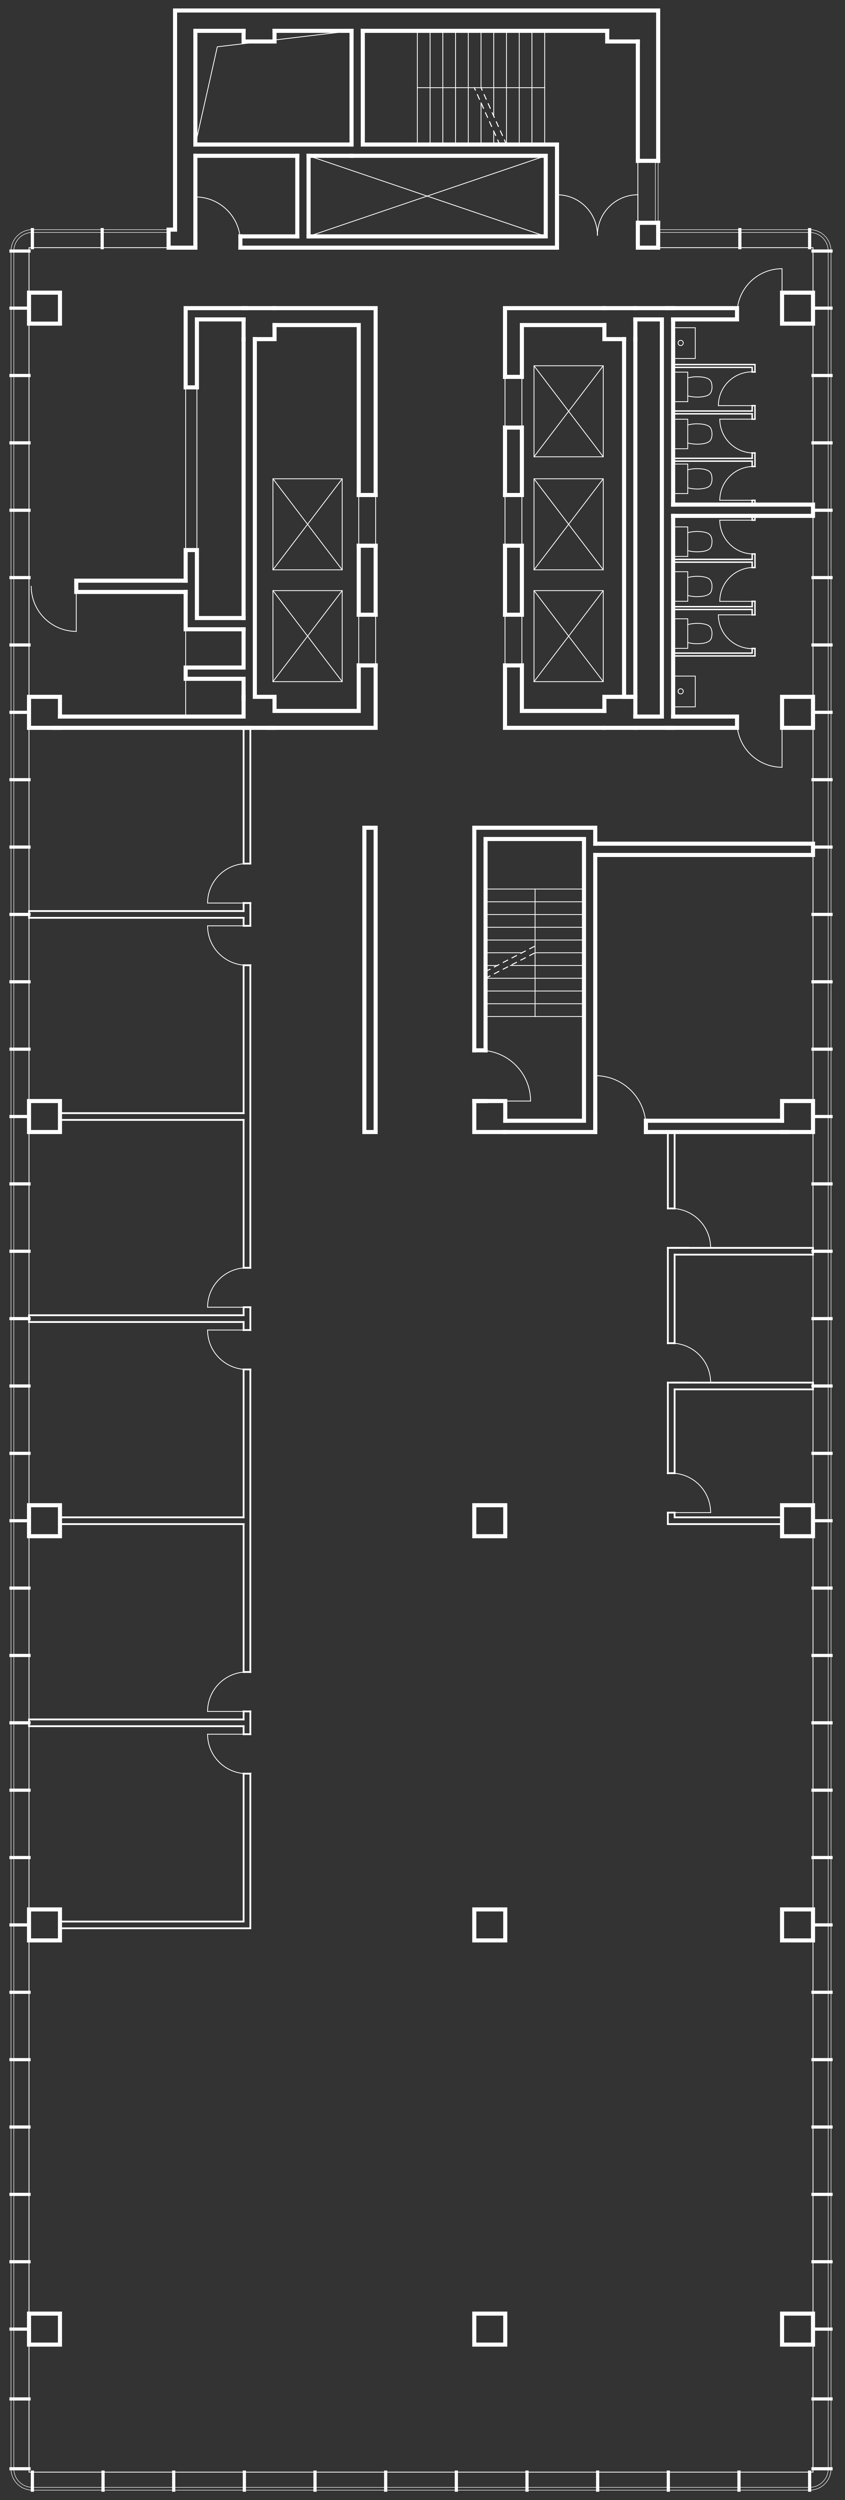<?xml version="1.0" encoding="utf-8"?>
<!-- Generator: Adobe Illustrator 22.0.1, SVG Export Plug-In . SVG Version: 6.00 Build 0)  -->
<svg version="1.1" id="Calque_1" xmlns="http://www.w3.org/2000/svg" xmlns:xlink="http://www.w3.org/1999/xlink" x="0px" y="0px"
	 width="85.109px" height="251.557px" viewBox="0 0 85.109 251.557" enable-background="new 0 0 85.109 251.557"
	 xml:space="preserve">
<rect x="0" y="0" width="85.109" height="251.557" fill="#333333" stroke="none"/>
<g id="Calque_1_1_" display="none">
	<rect x="-7746.876" y="-3922.167" display="inline" width="14640" height="9504"/>
</g>
<g id="INFOS_x24_A4" display="none">
	<g id="POLYLINE_4474_" display="inline">
		<rect x="-251.667" y="-282.806" fill="none" width="595.276" height="841.89"/>
	</g>
</g>
<g id="PLAN_x24_FOND">
</g>
<g id="PLAN_x24_POINTILLE">
	<g id="POLYLINE_6647_">
		
			<line fill="none" stroke="#FFFFFF" stroke-width="0.1" stroke-linecap="square" stroke-miterlimit="10" stroke-dasharray="0.5,0.5" x1="48.905" y1="98.432" x2="53.892" y2="95.867"/>
	</g>
	<g id="POLYLINE_6646_">
		
			<line fill="none" stroke="#FFFFFF" stroke-width="0.1" stroke-linecap="square" stroke-miterlimit="10" stroke-dasharray="0.5,0.5" x1="51.013" y1="14.543" x2="48.449" y2="8.822"/>
	</g>
	<g id="POLYLINE_6645_">
		
			<line fill="none" stroke="#FFFFFF" stroke-width="0.1" stroke-linecap="square" stroke-miterlimit="10" stroke-dasharray="0.5,0.5" x1="50.333" y1="14.543" x2="47.768" y2="8.822"/>
	</g>
	<g id="POLYLINE_6644_">
		
			<line fill="none" stroke="#FFFFFF" stroke-width="0.1" stroke-linecap="square" stroke-miterlimit="10" stroke-dasharray="0.5,0.5" x1="48.905" y1="97.752" x2="53.892" y2="95.187"/>
	</g>
</g>
<g id="PLAN_x24_VITRAGE">
	<g id="POLYLINE_5577_">
		
			<rect x="66.007" y="16.183" fill="none" stroke="#FFFFFF" stroke-width="0.05" stroke-linecap="square" stroke-miterlimit="10" width="0.283" height="6.236"/>
	</g>
	<g id="POLYLINE_5576_">
		
			<line fill="none" stroke="#FFFFFF" stroke-width="0.05" stroke-linecap="square" stroke-miterlimit="10" x1="66.291" y1="23.105" x2="81.547" y2="23.105"/>
	</g>
	<g id="ARC_435_">
		<path fill="none" stroke="#FFFFFF" stroke-width="0.05" stroke-linecap="square" stroke-miterlimit="10" d="M82.615,23.389
			c-0.325-0.186-0.694-0.283-1.068-0.283"/>
	</g>
	<g id="ARC_434_">
		<path fill="none" stroke="#FFFFFF" stroke-width="0.05" stroke-linecap="square" stroke-miterlimit="10" d="M83.418,24.191
			c-0.191-0.335-0.468-0.612-0.803-0.803"/>
	</g>
	<g id="ARC_433_">
		<path fill="none" stroke="#FFFFFF" stroke-width="0.05" stroke-linecap="square" stroke-miterlimit="10" d="M83.701,25.259
			c0-0.375-0.098-0.743-0.283-1.068"/>
	</g>
	<g id="POLYLINE_5575_">
		
			<line fill="none" stroke="#FFFFFF" stroke-width="0.05" stroke-linecap="square" stroke-miterlimit="10" x1="83.701" y1="25.259" x2="83.701" y2="248.404"/>
	</g>
	<g id="ARC_432_">
		<path fill="none" stroke="#FFFFFF" stroke-width="0.05" stroke-linecap="square" stroke-miterlimit="10" d="M83.418,249.472
			c0.186-0.325,0.283-0.694,0.283-1.068"/>
	</g>
	<g id="ARC_431_">
		<path fill="none" stroke="#FFFFFF" stroke-width="0.05" stroke-linecap="square" stroke-miterlimit="10" d="M82.615,250.275
			c0.335-0.191,0.612-0.468,0.803-0.803"/>
	</g>
	<g id="ARC_430_">
		<path fill="none" stroke="#FFFFFF" stroke-width="0.05" stroke-linecap="square" stroke-miterlimit="10" d="M81.547,250.558
			c0.375,0,0.743-0.098,1.068-0.283"/>
	</g>
	<g id="POLYLINE_5468_">
		
			<line fill="none" stroke="#FFFFFF" stroke-width="0.05" stroke-linecap="square" stroke-miterlimit="10" x1="81.547" y1="250.558" x2="3.262" y2="250.558"/>
	</g>
	<g id="ARC_429_">
		<path fill="none" stroke="#FFFFFF" stroke-width="0.05" stroke-linecap="square" stroke-miterlimit="10" d="M2.194,250.275
			c0.325,0.186,0.694,0.283,1.068,0.283"/>
	</g>
	<g id="ARC_428_">
		<path fill="none" stroke="#FFFFFF" stroke-width="0.05" stroke-linecap="square" stroke-miterlimit="10" d="M1.392,249.472
			c0.191,0.334,0.468,0.612,0.803,0.803"/>
	</g>
	<g id="ARC_427_">
		<path fill="none" stroke="#FFFFFF" stroke-width="0.05" stroke-linecap="square" stroke-miterlimit="10" d="M1.108,248.404
			c0,0.375,0.098,0.743,0.283,1.068"/>
	</g>
	<g id="POLYLINE_5467_">
		
			<line fill="none" stroke="#FFFFFF" stroke-width="0.05" stroke-linecap="square" stroke-miterlimit="10" x1="1.108" y1="248.404" x2="1.108" y2="25.259"/>
	</g>
	<g id="ARC_426_">
		<path fill="none" stroke="#FFFFFF" stroke-width="0.05" stroke-linecap="square" stroke-miterlimit="10" d="M1.392,24.191
			c-0.186,0.325-0.283,0.694-0.283,1.068"/>
	</g>
	<g id="ARC_425_">
		<path fill="none" stroke="#FFFFFF" stroke-width="0.05" stroke-linecap="square" stroke-miterlimit="10" d="M2.194,23.389
			c-0.335,0.191-0.612,0.468-0.803,0.803"/>
	</g>
	<g id="ARC_424_">
		<path fill="none" stroke="#FFFFFF" stroke-width="0.05" stroke-linecap="square" stroke-miterlimit="10" d="M3.262,23.105
			c-0.375,0-0.743,0.098-1.068,0.283"/>
	</g>
	<g id="POLYLINE_5466_">
		
			<line fill="none" stroke="#FFFFFF" stroke-width="0.05" stroke-linecap="square" stroke-miterlimit="10" x1="3.262" y1="23.105" x2="16.98" y2="23.105"/>
	</g>
	<g id="POLYLINE_5465_">
		
			<line fill="none" stroke="#FFFFFF" stroke-width="0.05" stroke-linecap="square" stroke-miterlimit="10" x1="66.291" y1="23.389" x2="81.547" y2="23.389"/>
	</g>
	<g id="ARC_423_">
		<path fill="none" stroke="#FFFFFF" stroke-width="0.05" stroke-linecap="square" stroke-miterlimit="10" d="M83.418,25.259
			c0-1.033-0.838-1.871-1.871-1.871"/>
	</g>
	<g id="POLYLINE_5464_">
		
			<line fill="none" stroke="#FFFFFF" stroke-width="0.05" stroke-linecap="square" stroke-miterlimit="10" x1="83.418" y1="25.259" x2="83.418" y2="248.404"/>
	</g>
	<g id="ARC_422_">
		<path fill="none" stroke="#FFFFFF" stroke-width="0.05" stroke-linecap="square" stroke-miterlimit="10" d="M81.547,250.275
			c1.033,0,1.871-0.838,1.871-1.871"/>
	</g>
	<g id="POLYLINE_5463_">
		
			<line fill="none" stroke="#FFFFFF" stroke-width="0.05" stroke-linecap="square" stroke-miterlimit="10" x1="81.547" y1="250.275" x2="3.262" y2="250.275"/>
	</g>
	<g id="ARC_421_">
		<path fill="none" stroke="#FFFFFF" stroke-width="0.05" stroke-linecap="square" stroke-miterlimit="10" d="M1.392,248.404
			c0,1.033,0.838,1.871,1.871,1.871"/>
	</g>
	<g id="POLYLINE_5340_">
		
			<line fill="none" stroke="#FFFFFF" stroke-width="0.05" stroke-linecap="square" stroke-miterlimit="10" x1="1.392" y1="248.404" x2="1.392" y2="25.259"/>
	</g>
	<g id="ARC_420_">
		<path fill="none" stroke="#FFFFFF" stroke-width="0.05" stroke-linecap="square" stroke-miterlimit="10" d="M3.262,23.389
			c-1.033,0-1.871,0.838-1.871,1.871"/>
	</g>
	<g id="POLYLINE_5339_">
		
			<line fill="none" stroke="#FFFFFF" stroke-width="0.05" stroke-linecap="square" stroke-miterlimit="10" x1="3.262" y1="23.389" x2="16.98" y2="23.389"/>
	</g>
</g>
<g id="PLAN_x24_MOBILIER">
	<g id="SPLINE_286_">
		<path fill="none" stroke="#FFFFFF" stroke-width="0.08" stroke-linecap="square" stroke-miterlimit="10" d="M69.272,64.653
			c0.23,0.059,0.466,0.098,0.703,0.112c0.18,0.01,0.36,0.006,0.54-0.006c0.23-0.016,0.46-0.044,0.679-0.13
			c0.124-0.048,0.246-0.115,0.33-0.212c0.132-0.151,0.175-0.375,0.187-0.584c0.007-0.112,0.005-0.219-0.013-0.329
			c-0.025-0.156-0.082-0.317-0.182-0.433c-0.153-0.177-0.409-0.251-0.654-0.295c-0.272-0.049-0.531-0.061-0.795-0.049
			c-0.175,0.008-0.352,0.027-0.527,0.058c-0.09,0.016-0.18,0.036-0.269,0.058"/>
	</g>
	<g id="POLYLINE_5033_">
		
			<rect x="67.799" y="62.264" fill="none" stroke="#FFFFFF" stroke-width="0.08" stroke-linecap="square" stroke-miterlimit="10" width="1.473" height="2.971"/>
	</g>
	<g id="SPLINE_285_">
		<path fill="none" stroke="#FFFFFF" stroke-width="0.08" stroke-linecap="square" stroke-miterlimit="10" d="M69.272,59.917
			c0.23,0.059,0.466,0.098,0.703,0.112c0.18,0.01,0.36,0.006,0.54-0.006c0.23-0.016,0.46-0.044,0.679-0.13
			c0.124-0.048,0.246-0.115,0.33-0.212c0.132-0.151,0.175-0.375,0.187-0.584c0.007-0.112,0.005-0.219-0.013-0.329
			c-0.025-0.156-0.082-0.317-0.182-0.433c-0.153-0.177-0.409-0.251-0.654-0.295c-0.272-0.049-0.531-0.061-0.795-0.049
			c-0.175,0.008-0.352,0.027-0.527,0.058c-0.09,0.016-0.18,0.036-0.269,0.058"/>
	</g>
	<g id="POLYLINE_5032_">
		
			<rect x="67.799" y="57.527" fill="none" stroke="#FFFFFF" stroke-width="0.08" stroke-linecap="square" stroke-miterlimit="10" width="1.473" height="2.971"/>
	</g>
	<g id="SPLINE_284_">
		<path fill="none" stroke="#FFFFFF" stroke-width="0.08" stroke-linecap="square" stroke-miterlimit="10" d="M69.272,55.406
			c0.23,0.059,0.466,0.098,0.703,0.112c0.18,0.01,0.36,0.006,0.54-0.006c0.23-0.016,0.46-0.044,0.679-0.13
			c0.124-0.048,0.246-0.115,0.33-0.212c0.132-0.151,0.175-0.375,0.187-0.584c0.007-0.112,0.005-0.219-0.013-0.329
			c-0.025-0.156-0.082-0.317-0.182-0.433c-0.153-0.177-0.409-0.251-0.654-0.295c-0.272-0.049-0.531-0.061-0.795-0.049
			c-0.175,0.008-0.352,0.027-0.527,0.058c-0.09,0.016-0.18,0.036-0.269,0.058"/>
	</g>
	<g id="POLYLINE_5031_">
		
			<rect x="67.799" y="53.016" fill="none" stroke="#FFFFFF" stroke-width="0.08" stroke-linecap="square" stroke-miterlimit="10" width="1.473" height="2.971"/>
	</g>
	<g id="SPLINE_283_">
		<path fill="none" stroke="#FFFFFF" stroke-width="0.08" stroke-linecap="square" stroke-miterlimit="10" d="M69.272,47.273
			c0.23-0.059,0.466-0.098,0.703-0.112c0.18-0.01,0.36-0.006,0.54,0.006c0.23,0.016,0.46,0.044,0.679,0.13
			c0.124,0.048,0.246,0.115,0.33,0.212c0.132,0.151,0.175,0.375,0.187,0.584c0.007,0.112,0.005,0.219-0.013,0.329
			c-0.025,0.156-0.082,0.317-0.182,0.433c-0.153,0.177-0.409,0.251-0.654,0.295c-0.272,0.049-0.531,0.061-0.795,0.049
			c-0.175-0.008-0.352-0.027-0.527-0.058c-0.09-0.016-0.18-0.036-0.269-0.058"/>
	</g>
	<g id="POLYLINE_5030_">
		
			<rect x="67.799" y="46.692" fill="none" stroke="#FFFFFF" stroke-width="0.08" stroke-linecap="square" stroke-miterlimit="10" width="1.473" height="2.971"/>
	</g>
	<g id="SPLINE_282_">
		<path fill="none" stroke="#FFFFFF" stroke-width="0.08" stroke-linecap="square" stroke-miterlimit="10" d="M69.272,42.762
			c0.23-0.059,0.466-0.098,0.703-0.112c0.18-0.01,0.36-0.006,0.54,0.006c0.23,0.016,0.46,0.044,0.679,0.13
			c0.124,0.048,0.246,0.115,0.33,0.212c0.132,0.151,0.175,0.375,0.187,0.584c0.007,0.112,0.005,0.219-0.013,0.329
			c-0.025,0.156-0.082,0.317-0.182,0.433c-0.153,0.177-0.409,0.251-0.654,0.295c-0.272,0.049-0.531,0.061-0.795,0.049
			c-0.175-0.008-0.352-0.027-0.527-0.058c-0.09-0.016-0.18-0.036-0.269-0.058"/>
	</g>
	<g id="POLYLINE_5029_">
		
			<rect x="67.799" y="42.181" fill="none" stroke="#FFFFFF" stroke-width="0.08" stroke-linecap="square" stroke-miterlimit="10" width="1.473" height="2.971"/>
	</g>
	<g id="SPLINE_281_">
		<path fill="none" stroke="#FFFFFF" stroke-width="0.08" stroke-linecap="square" stroke-miterlimit="10" d="M69.272,38.026
			c0.23-0.059,0.466-0.098,0.703-0.112c0.18-0.01,0.36-0.006,0.54,0.006c0.23,0.016,0.46,0.044,0.679,0.13
			c0.124,0.048,0.246,0.115,0.33,0.212c0.132,0.151,0.175,0.375,0.187,0.584c0.007,0.112,0.005,0.219-0.013,0.329
			c-0.025,0.156-0.082,0.317-0.182,0.433c-0.153,0.177-0.409,0.251-0.654,0.295c-0.272,0.049-0.531,0.061-0.795,0.049
			c-0.175-0.008-0.352-0.027-0.527-0.058c-0.09-0.016-0.18-0.036-0.269-0.058"/>
	</g>
	<g id="POLYLINE_5028_">
		
			<rect x="67.799" y="37.444" fill="none" stroke="#FFFFFF" stroke-width="0.08" stroke-linecap="square" stroke-miterlimit="10" width="1.473" height="2.971"/>
	</g>
	<g id="POLYLINE_5027_">
		
			<rect x="67.799" y="68.026" fill="none" stroke="#FFFFFF" stroke-width="0.08" stroke-linecap="square" stroke-miterlimit="10" width="2.228" height="3.096"/>
	</g>
	<g id="CIRCLE_390_">
		<path fill="none" stroke="#FFFFFF" stroke-width="0.08" stroke-linecap="square" stroke-miterlimit="10" d="M68.294,69.56
			c0-0.145,0.118-0.263,0.263-0.263s0.263,0.118,0.263,0.263s-0.118,0.263-0.263,0.263S68.294,69.705,68.294,69.56L68.294,69.56z"/>
	</g>
	<g id="CIRCLE_389_">
		<path fill="none" stroke="#FFFFFF" stroke-width="0.08" stroke-linecap="square" stroke-miterlimit="10" d="M68.294,34.509
			c0-0.145,0.118-0.263,0.263-0.263s0.263,0.118,0.263,0.263s-0.118,0.263-0.263,0.263C68.412,34.773,68.294,34.655,68.294,34.509
			L68.294,34.509z"/>
	</g>
	<g id="POLYLINE_5026_">
		
			<rect x="67.799" y="32.976" fill="none" stroke="#FFFFFF" stroke-width="0.08" stroke-linecap="square" stroke-miterlimit="10" width="2.228" height="3.096"/>
	</g>
</g>
<g id="PLAN_x24_DETAIL">
	<g id="POLYLINE_5632_">
		<polyline fill="none" stroke="#FFFFFF" stroke-width="0.08" stroke-linecap="square" stroke-miterlimit="10" points="
			26.389,4.174 21.888,4.709 19.678,14.543 		"/>
	</g>
	<g id="POLYLINE_5631_">
		
			<line fill="none" stroke="#FFFFFF" stroke-width="0.08" stroke-linecap="square" stroke-miterlimit="10" x1="35.408" y1="3.102" x2="27.651" y2="4.024"/>
	</g>
	<g id="POLYLINE_5630_">
		
			<line fill="none" stroke="#FFFFFF" stroke-width="0.08" stroke-linecap="square" stroke-miterlimit="10" x1="24.875" y1="90.863" x2="20.907" y2="90.863"/>
	</g>
	<g id="ARC_458_">
		<path fill="none" stroke="#FFFFFF" stroke-width="0.08" stroke-linecap="square" stroke-miterlimit="10" d="M20.907,90.863
			c0-2.192,1.777-3.969,3.969-3.969"/>
	</g>
	<g id="POLYLINE_5629_">
		
			<line fill="none" stroke="#FFFFFF" stroke-width="0.08" stroke-linecap="square" stroke-miterlimit="10" x1="24.875" y1="93.156" x2="20.907" y2="93.156"/>
	</g>
	<g id="ARC_457_">
		<path fill="none" stroke="#FFFFFF" stroke-width="0.08" stroke-linecap="square" stroke-miterlimit="10" d="M20.907,93.156
			c0,2.192,1.777,3.969,3.969,3.969"/>
	</g>
	<g id="POLYLINE_5628_">
		
			<line fill="none" stroke="#FFFFFF" stroke-width="0.08" stroke-linecap="square" stroke-miterlimit="10" x1="24.875" y1="133.826" x2="20.907" y2="133.826"/>
	</g>
	<g id="ARC_456_">
		<path fill="none" stroke="#FFFFFF" stroke-width="0.08" stroke-linecap="square" stroke-miterlimit="10" d="M20.907,133.826
			c0,2.192,1.777,3.969,3.969,3.969"/>
	</g>
	<g id="POLYLINE_5627_">
		
			<line fill="none" stroke="#FFFFFF" stroke-width="0.08" stroke-linecap="square" stroke-miterlimit="10" x1="24.875" y1="131.532" x2="20.907" y2="131.532"/>
	</g>
	<g id="ARC_455_">
		<path fill="none" stroke="#FFFFFF" stroke-width="0.08" stroke-linecap="square" stroke-miterlimit="10" d="M20.907,131.532
			c0-2.192,1.777-3.969,3.969-3.969"/>
	</g>
	<g id="POLYLINE_5626_">
		
			<line fill="none" stroke="#FFFFFF" stroke-width="0.08" stroke-linecap="square" stroke-miterlimit="10" x1="24.875" y1="174.495" x2="20.907" y2="174.495"/>
	</g>
	<g id="ARC_454_">
		<path fill="none" stroke="#FFFFFF" stroke-width="0.08" stroke-linecap="square" stroke-miterlimit="10" d="M20.907,174.495
			c0,2.192,1.777,3.969,3.969,3.969"/>
	</g>
	<g id="POLYLINE_5625_">
		
			<line fill="none" stroke="#FFFFFF" stroke-width="0.08" stroke-linecap="square" stroke-miterlimit="10" x1="24.875" y1="172.202" x2="20.907" y2="172.202"/>
	</g>
	<g id="ARC_453_">
		<path fill="none" stroke="#FFFFFF" stroke-width="0.08" stroke-linecap="square" stroke-miterlimit="10" d="M20.907,172.202
			c0-2.192,1.777-3.969,3.969-3.969"/>
	</g>
	<g id="POLYLINE_5624_">
		
			<line fill="none" stroke="#FFFFFF" stroke-width="0.08" stroke-linecap="square" stroke-miterlimit="10" x1="67.607" y1="125.561" x2="71.575" y2="125.561"/>
	</g>
	<g id="ARC_452_">
		<path fill="none" stroke="#FFFFFF" stroke-width="0.08" stroke-linecap="square" stroke-miterlimit="10" d="M71.575,125.561
			c0-2.192-1.777-3.969-3.969-3.969"/>
	</g>
	<g id="POLYLINE_5623_">
		
			<line fill="none" stroke="#FFFFFF" stroke-width="0.08" stroke-linecap="square" stroke-miterlimit="10" x1="67.607" y1="139.117" x2="71.575" y2="139.117"/>
	</g>
	<g id="ARC_451_">
		<path fill="none" stroke="#FFFFFF" stroke-width="0.08" stroke-linecap="square" stroke-miterlimit="10" d="M71.575,139.117
			c0-2.192-1.777-3.969-3.969-3.969"/>
	</g>
	<g id="POLYLINE_5622_">
		
			<line fill="none" stroke="#FFFFFF" stroke-width="0.08" stroke-linecap="square" stroke-miterlimit="10" x1="67.607" y1="152.197" x2="71.575" y2="152.197"/>
	</g>
	<g id="ARC_450_">
		<path fill="none" stroke="#FFFFFF" stroke-width="0.08" stroke-linecap="square" stroke-miterlimit="10" d="M71.575,152.197
			c0-2.192-1.777-3.969-3.969-3.969"/>
	</g>
	<g id="POLYLINE_5621_">
		
			<line fill="none" stroke="#FFFFFF" stroke-width="0.08" stroke-linecap="square" stroke-miterlimit="10" x1="59.953" y1="113.336" x2="59.953" y2="108.234"/>
	</g>
	<g id="ARC_449_">
		<path fill="none" stroke="#FFFFFF" stroke-width="0.08" stroke-linecap="square" stroke-miterlimit="10" d="M59.953,108.234
			c2.818,0,5.102,2.284,5.102,5.102"/>
	</g>
	<g id="POLYLINE_5620_">
		
			<line fill="none" stroke="#FFFFFF" stroke-width="0.08" stroke-linecap="square" stroke-miterlimit="10" x1="48.338" y1="110.785" x2="53.44" y2="110.785"/>
	</g>
	<g id="ARC_448_">
		<path fill="none" stroke="#FFFFFF" stroke-width="0.08" stroke-linecap="square" stroke-miterlimit="10" d="M53.44,110.785
			c0-2.818-2.284-5.102-5.102-5.102"/>
	</g>
	<g id="POLYLINE_5619_">
		
			<line fill="none" stroke="#FFFFFF" stroke-width="0.08" stroke-linecap="square" stroke-miterlimit="10" x1="52.565" y1="66.955" x2="52.565" y2="61.853"/>
	</g>
	<g id="POLYLINE_5618_">
		
			<line fill="none" stroke="#FFFFFF" stroke-width="0.08" stroke-linecap="square" stroke-miterlimit="10" x1="50.864" y1="61.853" x2="50.864" y2="66.955"/>
	</g>
	<g id="POLYLINE_5617_">
		
			<rect x="50.864" y="49.807" fill="none" stroke="#FFFFFF" stroke-width="0.08" stroke-linecap="square" stroke-miterlimit="10" width="1.701" height="5.102"/>
	</g>
	<g id="POLYLINE_5616_">
		
			<rect x="50.864" y="37.92" fill="none" stroke="#FFFFFF" stroke-width="0.08" stroke-linecap="square" stroke-miterlimit="10" width="1.701" height="5.102"/>
	</g>
	<g id="POLYLINE_5615_">
		
			<rect x="36.133" y="49.807" fill="none" stroke="#FFFFFF" stroke-width="0.08" stroke-linecap="square" stroke-miterlimit="10" width="1.701" height="5.102"/>
	</g>
	<g id="POLYLINE_5614_">
		
			<rect x="36.133" y="61.853" fill="none" stroke="#FFFFFF" stroke-width="0.08" stroke-linecap="square" stroke-miterlimit="10" width="1.701" height="5.102"/>
	</g>
	<g id="POLYLINE_5613_">
		
			<line fill="none" stroke="#FFFFFF" stroke-width="0.08" stroke-linecap="square" stroke-miterlimit="10" x1="34.466" y1="59.428" x2="27.49" y2="68.587"/>
	</g>
	<g id="POLYLINE_5612_">
		
			<line fill="none" stroke="#FFFFFF" stroke-width="0.08" stroke-linecap="square" stroke-miterlimit="10" x1="27.49" y1="59.428" x2="34.466" y2="68.587"/>
	</g>
	<g id="POLYLINE_5611_">
		
			<rect x="27.49" y="59.428" fill="none" stroke="#FFFFFF" stroke-width="0.08" stroke-linecap="square" stroke-miterlimit="10" width="6.976" height="9.16"/>
	</g>
	<g id="POLYLINE_5610_">
		
			<line fill="none" stroke="#FFFFFF" stroke-width="0.08" stroke-linecap="square" stroke-miterlimit="10" x1="34.466" y1="57.334" x2="27.49" y2="48.175"/>
	</g>
	<g id="POLYLINE_5609_">
		
			<line fill="none" stroke="#FFFFFF" stroke-width="0.08" stroke-linecap="square" stroke-miterlimit="10" x1="27.49" y1="57.334" x2="34.466" y2="48.175"/>
	</g>
	<g id="POLYLINE_5608_">
		
			<rect x="27.49" y="48.175" fill="none" stroke="#FFFFFF" stroke-width="0.08" stroke-linecap="square" stroke-miterlimit="10" width="6.976" height="9.16"/>
	</g>
	<g id="POLYLINE_5607_">
		
			<line fill="none" stroke="#FFFFFF" stroke-width="0.08" stroke-linecap="square" stroke-miterlimit="10" x1="60.761" y1="57.334" x2="53.785" y2="48.175"/>
	</g>
	<g id="POLYLINE_5606_">
		
			<line fill="none" stroke="#FFFFFF" stroke-width="0.08" stroke-linecap="square" stroke-miterlimit="10" x1="53.785" y1="57.334" x2="60.761" y2="48.175"/>
	</g>
	<g id="POLYLINE_5605_">
		
			<rect x="53.785" y="48.175" fill="none" stroke="#FFFFFF" stroke-width="0.08" stroke-linecap="square" stroke-miterlimit="10" width="6.976" height="9.16"/>
	</g>
	<g id="POLYLINE_5604_">
		
			<line fill="none" stroke="#FFFFFF" stroke-width="0.08" stroke-linecap="square" stroke-miterlimit="10" x1="60.761" y1="59.428" x2="53.785" y2="68.587"/>
	</g>
	<g id="POLYLINE_5603_">
		
			<line fill="none" stroke="#FFFFFF" stroke-width="0.08" stroke-linecap="square" stroke-miterlimit="10" x1="53.785" y1="59.428" x2="60.761" y2="68.587"/>
	</g>
	<g id="POLYLINE_5602_">
		
			<rect x="53.785" y="59.428" fill="none" stroke="#FFFFFF" stroke-width="0.08" stroke-linecap="square" stroke-miterlimit="10" width="6.976" height="9.16"/>
	</g>
	<g id="POLYLINE_5601_">
		
			<line fill="none" stroke="#FFFFFF" stroke-width="0.08" stroke-linecap="square" stroke-miterlimit="10" x1="60.761" y1="36.803" x2="53.785" y2="45.963"/>
	</g>
	<g id="POLYLINE_5600_">
		
			<line fill="none" stroke="#FFFFFF" stroke-width="0.08" stroke-linecap="square" stroke-miterlimit="10" x1="53.785" y1="36.803" x2="60.761" y2="45.963"/>
	</g>
	<g id="POLYLINE_5599_">
		
			<rect x="53.785" y="36.803" fill="none" stroke="#FFFFFF" stroke-width="0.08" stroke-linecap="square" stroke-miterlimit="10" width="6.976" height="9.16"/>
	</g>
	<g id="POLYLINE_5598_">
		
			<line fill="none" stroke="#FFFFFF" stroke-width="0.08" stroke-linecap="square" stroke-miterlimit="10" x1="19.833" y1="38.977" x2="19.833" y2="55.346"/>
	</g>
	<g id="POLYLINE_5597_">
		
			<line fill="none" stroke="#FFFFFF" stroke-width="0.08" stroke-linecap="square" stroke-miterlimit="10" x1="18.699" y1="55.346" x2="18.699" y2="38.977"/>
	</g>
	<g id="POLYLINE_5596_">
		
			<line fill="none" stroke="#FFFFFF" stroke-width="0.08" stroke-linecap="square" stroke-miterlimit="10" x1="7.681" y1="58.994" x2="7.681" y2="63.529"/>
	</g>
	<g id="ARC_447_">
		<path fill="none" stroke="#FFFFFF" stroke-width="0.08" stroke-linecap="square" stroke-miterlimit="10" d="M7.681,63.529
			c-2.505,0-4.535-2.031-4.535-4.535"/>
	</g>
	<g id="POLYLINE_5595_">
		
			<line fill="none" stroke="#FFFFFF" stroke-width="0.08" stroke-linecap="square" stroke-miterlimit="10" x1="18.699" y1="63.319" x2="18.699" y2="67.167"/>
	</g>
	<g id="POLYLINE_5594_">
		
			<line fill="none" stroke="#FFFFFF" stroke-width="0.08" stroke-linecap="square" stroke-miterlimit="10" x1="18.699" y1="68.301" x2="18.699" y2="72.1"/>
	</g>
	<g id="POLYLINE_5593_">
		
			<line fill="none" stroke="#FFFFFF" stroke-width="0.08" stroke-linecap="square" stroke-miterlimit="10" x1="19.678" y1="24.352" x2="19.678" y2="19.817"/>
	</g>
	<g id="ARC_446_">
		<path fill="none" stroke="#FFFFFF" stroke-width="0.08" stroke-linecap="square" stroke-miterlimit="10" d="M19.678,19.817
			c2.505,0,4.535,2.031,4.535,4.535"/>
	</g>
	<g id="POLYLINE_5592_">
		
			<line fill="none" stroke="#FFFFFF" stroke-width="0.08" stroke-linecap="square" stroke-miterlimit="10" x1="64.245" y1="22.419" x2="64.245" y2="16.183"/>
	</g>
	<g id="POLYLINE_5591_">
		
			<line fill="none" stroke="#FFFFFF" stroke-width="0.08" stroke-linecap="square" stroke-miterlimit="10" x1="54.967" y1="23.785" x2="31.078" y2="15.676"/>
	</g>
	<g id="POLYLINE_5590_">
		
			<line fill="none" stroke="#FFFFFF" stroke-width="0.08" stroke-linecap="square" stroke-miterlimit="10" x1="31.078" y1="23.785" x2="54.967" y2="15.676"/>
	</g>
	<g id="POLYLINE_5589_">
		
			<line fill="none" stroke="#FFFFFF" stroke-width="0.08" stroke-linecap="square" stroke-miterlimit="10" x1="56.101" y1="23.669" x2="56.101" y2="19.597"/>
	</g>
	<g id="ARC_445_">
		<path fill="none" stroke="#FFFFFF" stroke-width="0.08" stroke-linecap="square" stroke-miterlimit="10" d="M56.101,19.597
			c2.249,0,4.072,1.823,4.072,4.072"/>
	</g>
	<g id="POLYLINE_5588_">
		
			<line fill="none" stroke="#FFFFFF" stroke-width="0.08" stroke-linecap="square" stroke-miterlimit="10" x1="64.245" y1="23.669" x2="64.245" y2="19.597"/>
	</g>
	<g id="ARC_444_">
		<path fill="none" stroke="#FFFFFF" stroke-width="0.08" stroke-linecap="square" stroke-miterlimit="10" d="M64.245,19.597
			c-2.249,0-4.072,1.823-4.072,4.072"/>
	</g>
	<g id="LINE_714_">
		
			<line fill="none" stroke="#FFFFFF" stroke-width="0.08" stroke-linecap="square" stroke-miterlimit="10" x1="58.82" y1="94.585" x2="48.905" y2="94.585"/>
	</g>
	<g id="LINE_713_">
		
			<line fill="none" stroke="#FFFFFF" stroke-width="0.08" stroke-linecap="square" stroke-miterlimit="10" x1="58.82" y1="102.28" x2="48.905" y2="102.28"/>
	</g>
	<g id="LINE_712_">
		
			<line fill="none" stroke="#FFFFFF" stroke-width="0.08" stroke-linecap="square" stroke-miterlimit="10" x1="58.82" y1="92.02" x2="48.905" y2="92.02"/>
	</g>
	<g id="LINE_711_">
		
			<line fill="none" stroke="#FFFFFF" stroke-width="0.08" stroke-linecap="square" stroke-miterlimit="10" x1="58.82" y1="89.455" x2="48.905" y2="89.455"/>
	</g>
	<g id="LINE_710_">
		
			<line fill="none" stroke="#FFFFFF" stroke-width="0.08" stroke-linecap="square" stroke-miterlimit="10" x1="53.892" y1="89.455" x2="53.892" y2="102.28"/>
	</g>
	<g id="POLYLINE_5587_">
		
			<line fill="none" stroke="#FFFFFF" stroke-width="0.08" stroke-linecap="square" stroke-miterlimit="10" x1="75.758" y1="61.863" x2="72.356" y2="61.863"/>
	</g>
	<g id="ARC_443_">
		<path fill="none" stroke="#FFFFFF" stroke-width="0.08" stroke-linecap="square" stroke-miterlimit="10" d="M72.356,61.863
			c0,1.879,1.523,3.402,3.402,3.402"/>
	</g>
	<g id="POLYLINE_5586_">
		
			<line fill="none" stroke="#FFFFFF" stroke-width="0.08" stroke-linecap="square" stroke-miterlimit="10" x1="75.899" y1="60.504" x2="72.498" y2="60.504"/>
	</g>
	<g id="ARC_442_">
		<path fill="none" stroke="#FFFFFF" stroke-width="0.08" stroke-linecap="square" stroke-miterlimit="10" d="M72.498,60.504
			c0-1.879,1.523-3.402,3.402-3.402"/>
	</g>
	<g id="POLYLINE_5585_">
		
			<line fill="none" stroke="#FFFFFF" stroke-width="0.08" stroke-linecap="square" stroke-miterlimit="10" x1="75.899" y1="52.341" x2="72.498" y2="52.341"/>
	</g>
	<g id="ARC_441_">
		<path fill="none" stroke="#FFFFFF" stroke-width="0.08" stroke-linecap="square" stroke-miterlimit="10" d="M72.498,52.341
			c0,1.879,1.523,3.402,3.402,3.402"/>
	</g>
	<g id="POLYLINE_5584_">
		
			<line fill="none" stroke="#FFFFFF" stroke-width="0.08" stroke-linecap="square" stroke-miterlimit="10" x1="75.899" y1="50.338" x2="72.498" y2="50.338"/>
	</g>
	<g id="ARC_440_">
		<path fill="none" stroke="#FFFFFF" stroke-width="0.08" stroke-linecap="square" stroke-miterlimit="10" d="M72.498,50.338
			c0-1.879,1.523-3.402,3.402-3.402"/>
	</g>
	<g id="POLYLINE_5583_">
		
			<line fill="none" stroke="#FFFFFF" stroke-width="0.08" stroke-linecap="square" stroke-miterlimit="10" x1="75.899" y1="42.176" x2="72.498" y2="42.176"/>
	</g>
	<g id="ARC_439_">
		<path fill="none" stroke="#FFFFFF" stroke-width="0.08" stroke-linecap="square" stroke-miterlimit="10" d="M72.498,42.176
			c0,1.879,1.523,3.402,3.402,3.402"/>
	</g>
	<g id="POLYLINE_5582_">
		
			<line fill="none" stroke="#FFFFFF" stroke-width="0.08" stroke-linecap="square" stroke-miterlimit="10" x1="75.758" y1="40.816" x2="72.356" y2="40.816"/>
	</g>
	<g id="ARC_438_">
		<path fill="none" stroke="#FFFFFF" stroke-width="0.08" stroke-linecap="square" stroke-miterlimit="10" d="M72.356,40.816
			c0-1.879,1.523-3.402,3.402-3.402"/>
	</g>
	<g id="POLYLINE_5581_">
		
			<line fill="none" stroke="#FFFFFF" stroke-width="0.08" stroke-linecap="square" stroke-miterlimit="10" x1="78.769" y1="72.667" x2="78.769" y2="77.202"/>
	</g>
	<g id="ARC_437_">
		<path fill="none" stroke="#FFFFFF" stroke-width="0.08" stroke-linecap="square" stroke-miterlimit="10" d="M78.769,77.202
			c-2.505,0-4.535-2.031-4.535-4.535"/>
	</g>
	<g id="POLYLINE_5580_">
		
			<line fill="none" stroke="#FFFFFF" stroke-width="0.08" stroke-linecap="square" stroke-miterlimit="10" x1="78.769" y1="31.572" x2="78.769" y2="27.036"/>
	</g>
	<g id="ARC_436_">
		<path fill="none" stroke="#FFFFFF" stroke-width="0.08" stroke-linecap="square" stroke-miterlimit="10" d="M78.769,27.036
			c-2.505,0-4.535,2.031-4.535,4.535"/>
	</g>
	<g id="LINE_709_">
		
			<line fill="none" stroke="#FFFFFF" stroke-width="0.08" stroke-linecap="square" stroke-miterlimit="10" x1="58.82" y1="99.715" x2="48.905" y2="99.715"/>
	</g>
	<g id="LINE_708_">
		
			<line fill="none" stroke="#FFFFFF" stroke-width="0.08" stroke-linecap="square" stroke-miterlimit="10" x1="58.82" y1="98.432" x2="48.905" y2="98.432"/>
	</g>
	<g id="LINE_707_">
		
			<line fill="none" stroke="#FFFFFF" stroke-width="0.08" stroke-linecap="square" stroke-miterlimit="10" x1="58.82" y1="100.997" x2="48.905" y2="100.997"/>
	</g>
	<g id="LINE_706_">
		
			<line fill="none" stroke="#FFFFFF" stroke-width="0.08" stroke-linecap="square" stroke-miterlimit="10" x1="58.82" y1="93.302" x2="48.905" y2="93.302"/>
	</g>
	<g id="LINE_705_">
		
			<line fill="none" stroke="#FFFFFF" stroke-width="0.08" stroke-linecap="square" stroke-miterlimit="10" x1="58.82" y1="90.737" x2="48.905" y2="90.737"/>
	</g>
	<g id="POLYLINE_5579_">
		<polyline fill="none" stroke="#FFFFFF" stroke-width="0.08" stroke-linecap="square" stroke-miterlimit="10" points="
			16.98,24.919 2.922,24.919 2.922,248.744 81.887,248.744 81.887,24.919 66.291,24.919 		"/>
	</g>
	<g id="LINE_704_">
		
			<line fill="none" stroke="#FFFFFF" stroke-width="0.08" stroke-linecap="square" stroke-miterlimit="10" x1="42.036" y1="8.822" x2="54.861" y2="8.822"/>
	</g>
	<g id="LINE_703_">
		
			<line fill="none" stroke="#FFFFFF" stroke-width="0.08" stroke-linecap="square" stroke-miterlimit="10" x1="47.166" y1="3.102" x2="47.166" y2="14.543"/>
	</g>
	<g id="LINE_702_">
		
			<line fill="none" stroke="#FFFFFF" stroke-width="0.08" stroke-linecap="square" stroke-miterlimit="10" x1="54.861" y1="3.102" x2="54.861" y2="14.543"/>
	</g>
	<g id="LINE_701_">
		
			<line fill="none" stroke="#FFFFFF" stroke-width="0.08" stroke-linecap="square" stroke-miterlimit="10" x1="44.601" y1="3.102" x2="44.601" y2="14.543"/>
	</g>
	<g id="LINE_700_">
		
			<line fill="none" stroke="#FFFFFF" stroke-width="0.08" stroke-linecap="square" stroke-miterlimit="10" x1="42.036" y1="3.102" x2="42.036" y2="14.543"/>
	</g>
	<g id="LINE_699_">
		
			<line fill="none" stroke="#FFFFFF" stroke-width="0.08" stroke-linecap="square" stroke-miterlimit="10" x1="52.296" y1="3.102" x2="52.296" y2="14.543"/>
	</g>
	<g id="LINE_698_">
		
			<line fill="none" stroke="#FFFFFF" stroke-width="0.08" stroke-linecap="square" stroke-miterlimit="10" x1="51.013" y1="3.102" x2="51.013" y2="14.543"/>
	</g>
	<g id="LINE_697_">
		
			<line fill="none" stroke="#FFFFFF" stroke-width="0.08" stroke-linecap="square" stroke-miterlimit="10" x1="53.578" y1="3.102" x2="53.578" y2="14.543"/>
	</g>
	<g id="LINE_696_">
		
			<line fill="none" stroke="#FFFFFF" stroke-width="0.08" stroke-linecap="square" stroke-miterlimit="10" x1="45.884" y1="3.102" x2="45.884" y2="14.543"/>
	</g>
	<g id="LINE_695_">
		
			<line fill="none" stroke="#FFFFFF" stroke-width="0.08" stroke-linecap="square" stroke-miterlimit="10" x1="43.319" y1="3.102" x2="43.319" y2="14.543"/>
	</g>
	<g id="LINE_694_">
		
			<line fill="none" stroke="#FFFFFF" stroke-width="0.08" stroke-linecap="square" stroke-miterlimit="10" x1="58.79" y1="97.15" x2="53.862" y2="97.15"/>
	</g>
	<g id="LINE_693_">
		
			<line fill="none" stroke="#FFFFFF" stroke-width="0.08" stroke-linecap="square" stroke-miterlimit="10" x1="58.82" y1="95.867" x2="53.892" y2="95.867"/>
	</g>
	<g id="LINE_692_">
		
			<line fill="none" stroke="#FFFFFF" stroke-width="0.08" stroke-linecap="square" stroke-miterlimit="10" x1="51.398" y1="97.15" x2="53.921" y2="97.15"/>
	</g>
	<g id="LINE_691_">
		
			<line fill="none" stroke="#FFFFFF" stroke-width="0.08" stroke-linecap="square" stroke-miterlimit="10" x1="48.449" y1="3.102" x2="48.449" y2="8.822"/>
	</g>
	<g id="LINE_690_">
		
			<line fill="none" stroke="#FFFFFF" stroke-width="0.08" stroke-linecap="square" stroke-miterlimit="10" x1="48.449" y1="10.34" x2="48.449" y2="14.543"/>
	</g>
	<g id="LINE_689_">
		
			<line fill="none" stroke="#FFFFFF" stroke-width="0.08" stroke-linecap="square" stroke-miterlimit="10" x1="49.731" y1="3.102" x2="49.731" y2="11.682"/>
	</g>
	<g id="LINE_688_">
		
			<line fill="none" stroke="#FFFFFF" stroke-width="0.08" stroke-linecap="square" stroke-miterlimit="10" x1="49.731" y1="13.2" x2="49.731" y2="14.543"/>
	</g>
	<g id="POLYLINE_5578_">
		<polyline fill="none" stroke="#FFFFFF" stroke-width="0.08" stroke-linecap="square" stroke-miterlimit="10" points="
			48.905,95.867 51.413,95.867 52.569,95.867 		"/>
	</g>
	<g id="LINE_687_">
		
			<line fill="none" stroke="#FFFFFF" stroke-width="0.08" stroke-linecap="square" stroke-miterlimit="10" x1="50.075" y1="97.15" x2="48.905" y2="97.15"/>
	</g>
</g>
<g id="PLAN_x24_CLOISON_TRANSLUCIDE">
</g>
<g id="PLAN_x24_CLOISON_1.3">
	<g id="POLYLINE_5338_">
		
			<line fill="none" stroke="#FFFFFF" stroke-width="0.14" stroke-linecap="square" stroke-miterlimit="10" x1="76.041" y1="40.816" x2="75.758" y2="40.816"/>
	</g>
	<g id="POLYLINE_5337_">
		
			<line fill="none" stroke="#FFFFFF" stroke-width="0.14" stroke-linecap="square" stroke-miterlimit="10" x1="75.758" y1="40.816" x2="75.758" y2="41.354"/>
	</g>
	<g id="POLYLINE_5336_">
		<polyline fill="none" stroke="#FFFFFF" stroke-width="0.14" stroke-linecap="square" stroke-miterlimit="10" points="
			75.758,41.354 67.799,41.354 67.799,41.638 75.758,41.638 		"/>
	</g>
	<g id="POLYLINE_5335_">
		
			<line fill="none" stroke="#FFFFFF" stroke-width="0.14" stroke-linecap="square" stroke-miterlimit="10" x1="75.758" y1="41.638" x2="75.758" y2="42.176"/>
	</g>
	<g id="POLYLINE_5334_">
		
			<line fill="none" stroke="#FFFFFF" stroke-width="0.14" stroke-linecap="square" stroke-miterlimit="10" x1="75.758" y1="42.176" x2="76.041" y2="42.176"/>
	</g>
	<g id="POLYLINE_5333_">
		
			<line fill="none" stroke="#FFFFFF" stroke-width="0.14" stroke-linecap="square" stroke-miterlimit="10" x1="76.041" y1="42.176" x2="76.041" y2="40.816"/>
	</g>
	<g id="LINE_680_">
		
			<line fill="none" stroke="#FFFFFF" stroke-width="0.14" stroke-linecap="square" stroke-miterlimit="10" x1="75.758" y1="37.428" x2="76.041" y2="37.428"/>
	</g>
	<g id="POLYLINE_5332_">
		<polyline fill="none" stroke="#FFFFFF" stroke-width="0.14" stroke-linecap="square" stroke-miterlimit="10" points="
			76.041,37.428 76.041,36.679 67.799,36.679 67.799,36.963 75.758,36.963 75.758,37.428 		"/>
	</g>
	<g id="POLYLINE_5331_">
		
			<line fill="none" stroke="#FFFFFF" stroke-width="0.14" stroke-linecap="square" stroke-miterlimit="10" x1="76.041" y1="45.577" x2="75.758" y2="45.577"/>
	</g>
	<g id="POLYLINE_5330_">
		
			<line fill="none" stroke="#FFFFFF" stroke-width="0.14" stroke-linecap="square" stroke-miterlimit="10" x1="75.758" y1="45.577" x2="75.758" y2="46.115"/>
	</g>
	<g id="POLYLINE_5329_">
		<polyline fill="none" stroke="#FFFFFF" stroke-width="0.14" stroke-linecap="square" stroke-miterlimit="10" points="
			75.758,46.115 67.799,46.115 67.799,46.399 75.758,46.399 		"/>
	</g>
	<g id="POLYLINE_5328_">
		
			<line fill="none" stroke="#FFFFFF" stroke-width="0.14" stroke-linecap="square" stroke-miterlimit="10" x1="75.758" y1="46.399" x2="75.758" y2="46.937"/>
	</g>
	<g id="POLYLINE_5327_">
		
			<line fill="none" stroke="#FFFFFF" stroke-width="0.14" stroke-linecap="square" stroke-miterlimit="10" x1="75.758" y1="46.937" x2="76.041" y2="46.937"/>
	</g>
	<g id="POLYLINE_5326_">
		
			<line fill="none" stroke="#FFFFFF" stroke-width="0.14" stroke-linecap="square" stroke-miterlimit="10" x1="76.041" y1="46.937" x2="76.041" y2="45.577"/>
	</g>
	<g id="POLYLINE_5325_">
		
			<line fill="none" stroke="#FFFFFF" stroke-width="0.14" stroke-linecap="square" stroke-miterlimit="10" x1="75.758" y1="56.281" x2="75.758" y2="55.743"/>
	</g>
	<g id="POLYLINE_5324_">
		
			<line fill="none" stroke="#FFFFFF" stroke-width="0.14" stroke-linecap="square" stroke-miterlimit="10" x1="75.758" y1="55.743" x2="76.041" y2="55.743"/>
	</g>
	<g id="POLYLINE_5323_">
		
			<line fill="none" stroke="#FFFFFF" stroke-width="0.14" stroke-linecap="square" stroke-miterlimit="10" x1="76.041" y1="55.743" x2="76.041" y2="57.102"/>
	</g>
	<g id="POLYLINE_5322_">
		
			<line fill="none" stroke="#FFFFFF" stroke-width="0.14" stroke-linecap="square" stroke-miterlimit="10" x1="76.041" y1="57.102" x2="75.758" y2="57.102"/>
	</g>
	<g id="POLYLINE_5321_">
		
			<line fill="none" stroke="#FFFFFF" stroke-width="0.14" stroke-linecap="square" stroke-miterlimit="10" x1="75.758" y1="57.102" x2="75.758" y2="56.564"/>
	</g>
	<g id="POLYLINE_5320_">
		<polyline fill="none" stroke="#FFFFFF" stroke-width="0.14" stroke-linecap="square" stroke-miterlimit="10" points="
			75.758,56.564 67.799,56.564 67.799,56.281 75.758,56.281 		"/>
	</g>
	<g id="POLYLINE_5319_">
		<polyline fill="none" stroke="#FFFFFF" stroke-width="0.14" stroke-linecap="square" stroke-miterlimit="10" points="
			76.041,65.251 76.041,66 67.799,66 67.799,65.716 75.758,65.716 75.758,65.251 		"/>
	</g>
	<g id="LINE_679_">
		
			<line fill="none" stroke="#FFFFFF" stroke-width="0.14" stroke-linecap="square" stroke-miterlimit="10" x1="75.758" y1="65.251" x2="76.041" y2="65.251"/>
	</g>
	<g id="POLYLINE_5318_">
		
			<line fill="none" stroke="#FFFFFF" stroke-width="0.14" stroke-linecap="square" stroke-miterlimit="10" x1="75.758" y1="61.042" x2="75.758" y2="60.504"/>
	</g>
	<g id="POLYLINE_5317_">
		
			<line fill="none" stroke="#FFFFFF" stroke-width="0.14" stroke-linecap="square" stroke-miterlimit="10" x1="75.758" y1="60.504" x2="76.041" y2="60.504"/>
	</g>
	<g id="POLYLINE_5316_">
		
			<line fill="none" stroke="#FFFFFF" stroke-width="0.14" stroke-linecap="square" stroke-miterlimit="10" x1="76.041" y1="60.504" x2="76.041" y2="61.863"/>
	</g>
	<g id="POLYLINE_5315_">
		
			<line fill="none" stroke="#FFFFFF" stroke-width="0.14" stroke-linecap="square" stroke-miterlimit="10" x1="76.041" y1="61.863" x2="75.758" y2="61.863"/>
	</g>
	<g id="POLYLINE_5314_">
		
			<line fill="none" stroke="#FFFFFF" stroke-width="0.14" stroke-linecap="square" stroke-miterlimit="10" x1="75.758" y1="61.863" x2="75.758" y2="61.325"/>
	</g>
	<g id="POLYLINE_5313_">
		<polyline fill="none" stroke="#FFFFFF" stroke-width="0.14" stroke-linecap="square" stroke-miterlimit="10" points="
			75.758,61.325 67.799,61.325 67.799,61.042 75.758,61.042 		"/>
	</g>
	<g id="POLYLINE_5312_">
		
			<rect x="75.758" y="51.907" fill="none" stroke="#FFFFFF" stroke-width="0.14" stroke-linecap="square" stroke-miterlimit="10" width="0.283" height="0.434"/>
	</g>
	<g id="POLYLINE_5311_">
		
			<rect x="75.758" y="50.338" fill="none" stroke="#FFFFFF" stroke-width="0.14" stroke-linecap="square" stroke-miterlimit="10" width="0.283" height="0.434"/>
	</g>
</g>
<g id="PLAN_x24_CLOISON_1.2">
	<g id="POLYLINE_6584_">
		
			<line fill="none" stroke="#FFFFFF" stroke-width="0.18" stroke-linecap="square" stroke-miterlimit="10" x1="69.33" y1="139.117" x2="67.266" y2="139.117"/>
	</g>
	<g id="POLYLINE_6583_">
		
			<line fill="none" stroke="#FFFFFF" stroke-width="0.18" stroke-linecap="square" stroke-miterlimit="10" x1="67.266" y1="139.117" x2="67.266" y2="148.229"/>
	</g>
	<g id="POLYLINE_6582_">
		
			<line fill="none" stroke="#FFFFFF" stroke-width="0.18" stroke-linecap="square" stroke-miterlimit="10" x1="67.266" y1="148.229" x2="67.947" y2="148.229"/>
	</g>
	<g id="POLYLINE_6581_">
		
			<line fill="none" stroke="#FFFFFF" stroke-width="0.18" stroke-linecap="square" stroke-miterlimit="10" x1="67.947" y1="148.229" x2="67.947" y2="139.798"/>
	</g>
	<g id="POLYLINE_6580_">
		<polyline fill="none" stroke="#FFFFFF" stroke-width="0.18" stroke-linecap="square" stroke-miterlimit="10" points="
			67.947,139.798 81.887,139.798 81.887,139.117 67.654,139.117 		"/>
	</g>
	<g id="POLYLINE_6579_">
		
			<line fill="none" stroke="#FFFFFF" stroke-width="0.18" stroke-linecap="square" stroke-miterlimit="10" x1="67.947" y1="152.197" x2="67.266" y2="152.197"/>
	</g>
	<g id="POLYLINE_6578_">
		<polyline fill="none" stroke="#FFFFFF" stroke-width="0.18" stroke-linecap="square" stroke-miterlimit="10" points="
			67.266,152.197 67.266,153.354 78.769,153.354 78.769,152.674 67.947,152.674 67.947,152.197 		"/>
	</g>
	<g id="POLYLINE_6577_">
		
			<line fill="none" stroke="#FFFFFF" stroke-width="0.18" stroke-linecap="square" stroke-miterlimit="10" x1="69.33" y1="125.561" x2="67.266" y2="125.561"/>
	</g>
	<g id="POLYLINE_6576_">
		
			<line fill="none" stroke="#FFFFFF" stroke-width="0.18" stroke-linecap="square" stroke-miterlimit="10" x1="67.266" y1="125.561" x2="67.266" y2="135.149"/>
	</g>
	<g id="POLYLINE_6575_">
		
			<line fill="none" stroke="#FFFFFF" stroke-width="0.18" stroke-linecap="square" stroke-miterlimit="10" x1="67.266" y1="135.149" x2="67.947" y2="135.149"/>
	</g>
	<g id="POLYLINE_6574_">
		
			<line fill="none" stroke="#FFFFFF" stroke-width="0.18" stroke-linecap="square" stroke-miterlimit="10" x1="67.947" y1="135.149" x2="67.947" y2="126.241"/>
	</g>
	<g id="POLYLINE_6573_">
		<polyline fill="none" stroke="#FFFFFF" stroke-width="0.18" stroke-linecap="square" stroke-miterlimit="10" points="
			67.947,126.241 81.887,126.241 81.887,125.561 67.654,125.561 		"/>
	</g>
	<g id="POLYLINE_6572_">
		<polyline fill="none" stroke="#FFFFFF" stroke-width="0.18" stroke-linecap="square" stroke-miterlimit="10" points="
			67.947,121.592 67.947,113.903 67.266,113.903 67.266,121.592 		"/>
	</g>
	<g id="POLYLINE_6571_">
		
			<line fill="none" stroke="#FFFFFF" stroke-width="0.18" stroke-linecap="square" stroke-miterlimit="10" x1="67.266" y1="121.592" x2="67.947" y2="121.592"/>
	</g>
	<g id="POLYLINE_6570_">
		
			<line fill="none" stroke="#FFFFFF" stroke-width="0.18" stroke-linecap="square" stroke-miterlimit="10" x1="24.535" y1="86.894" x2="25.215" y2="86.894"/>
	</g>
	<g id="POLYLINE_6569_">
		<polyline fill="none" stroke="#FFFFFF" stroke-width="0.18" stroke-linecap="square" stroke-miterlimit="10" points="
			25.215,86.894 25.215,73.234 24.535,73.234 24.535,86.894 		"/>
	</g>
	<g id="POLYLINE_6568_">
		
			<line fill="none" stroke="#FFFFFF" stroke-width="0.18" stroke-linecap="square" stroke-miterlimit="10" x1="24.535" y1="93.156" x2="25.215" y2="93.156"/>
	</g>
	<g id="POLYLINE_6567_">
		
			<line fill="none" stroke="#FFFFFF" stroke-width="0.18" stroke-linecap="square" stroke-miterlimit="10" x1="25.215" y1="93.156" x2="25.215" y2="90.863"/>
	</g>
	<g id="POLYLINE_6566_">
		
			<line fill="none" stroke="#FFFFFF" stroke-width="0.18" stroke-linecap="square" stroke-miterlimit="10" x1="25.215" y1="90.863" x2="24.535" y2="90.863"/>
	</g>
	<g id="POLYLINE_6565_">
		
			<line fill="none" stroke="#FFFFFF" stroke-width="0.18" stroke-linecap="square" stroke-miterlimit="10" x1="24.535" y1="90.863" x2="24.535" y2="91.669"/>
	</g>
	<g id="POLYLINE_6564_">
		<polyline fill="none" stroke="#FFFFFF" stroke-width="0.18" stroke-linecap="square" stroke-miterlimit="10" points="
			24.535,91.669 2.922,91.669 2.922,92.35 24.535,92.35 		"/>
	</g>
	<g id="POLYLINE_6563_">
		
			<line fill="none" stroke="#FFFFFF" stroke-width="0.18" stroke-linecap="square" stroke-miterlimit="10" x1="24.535" y1="92.35" x2="24.535" y2="93.156"/>
	</g>
	<g id="POLYLINE_6562_">
		
			<line fill="none" stroke="#FFFFFF" stroke-width="0.18" stroke-linecap="square" stroke-miterlimit="10" x1="24.535" y1="127.564" x2="25.215" y2="127.564"/>
	</g>
	<g id="POLYLINE_6561_">
		
			<line fill="none" stroke="#FFFFFF" stroke-width="0.18" stroke-linecap="square" stroke-miterlimit="10" x1="25.215" y1="127.564" x2="25.215" y2="97.124"/>
	</g>
	<g id="POLYLINE_6560_">
		
			<line fill="none" stroke="#FFFFFF" stroke-width="0.18" stroke-linecap="square" stroke-miterlimit="10" x1="25.215" y1="97.124" x2="24.535" y2="97.124"/>
	</g>
	<g id="POLYLINE_6559_">
		
			<line fill="none" stroke="#FFFFFF" stroke-width="0.18" stroke-linecap="square" stroke-miterlimit="10" x1="24.535" y1="97.124" x2="24.535" y2="112.004"/>
	</g>
	<g id="POLYLINE_6558_">
		<polyline fill="none" stroke="#FFFFFF" stroke-width="0.18" stroke-linecap="square" stroke-miterlimit="10" points="
			24.535,112.004 6.04,112.004 6.04,112.684 24.535,112.684 		"/>
	</g>
	<g id="POLYLINE_6557_">
		
			<line fill="none" stroke="#FFFFFF" stroke-width="0.18" stroke-linecap="square" stroke-miterlimit="10" x1="24.535" y1="112.684" x2="24.535" y2="127.564"/>
	</g>
	<g id="POLYLINE_6556_">
		
			<line fill="none" stroke="#FFFFFF" stroke-width="0.18" stroke-linecap="square" stroke-miterlimit="10" x1="24.535" y1="133.826" x2="25.215" y2="133.826"/>
	</g>
	<g id="POLYLINE_6555_">
		
			<line fill="none" stroke="#FFFFFF" stroke-width="0.18" stroke-linecap="square" stroke-miterlimit="10" x1="25.215" y1="133.826" x2="25.215" y2="131.532"/>
	</g>
	<g id="POLYLINE_6554_">
		
			<line fill="none" stroke="#FFFFFF" stroke-width="0.18" stroke-linecap="square" stroke-miterlimit="10" x1="25.215" y1="131.532" x2="24.535" y2="131.532"/>
	</g>
	<g id="POLYLINE_6553_">
		
			<line fill="none" stroke="#FFFFFF" stroke-width="0.18" stroke-linecap="square" stroke-miterlimit="10" x1="24.535" y1="131.532" x2="24.535" y2="132.339"/>
	</g>
	<g id="POLYLINE_6552_">
		<polyline fill="none" stroke="#FFFFFF" stroke-width="0.18" stroke-linecap="square" stroke-miterlimit="10" points="
			24.535,132.339 2.922,132.339 2.922,133.019 24.535,133.019 		"/>
	</g>
	<g id="POLYLINE_6551_">
		
			<line fill="none" stroke="#FFFFFF" stroke-width="0.18" stroke-linecap="square" stroke-miterlimit="10" x1="24.535" y1="133.019" x2="24.535" y2="133.826"/>
	</g>
	<g id="POLYLINE_6550_">
		
			<line fill="none" stroke="#FFFFFF" stroke-width="0.18" stroke-linecap="square" stroke-miterlimit="10" x1="24.535" y1="168.234" x2="25.215" y2="168.234"/>
	</g>
	<g id="POLYLINE_6549_">
		
			<line fill="none" stroke="#FFFFFF" stroke-width="0.18" stroke-linecap="square" stroke-miterlimit="10" x1="25.215" y1="168.234" x2="25.215" y2="137.794"/>
	</g>
	<g id="POLYLINE_6548_">
		
			<line fill="none" stroke="#FFFFFF" stroke-width="0.18" stroke-linecap="square" stroke-miterlimit="10" x1="25.215" y1="137.794" x2="24.535" y2="137.794"/>
	</g>
	<g id="POLYLINE_6547_">
		
			<line fill="none" stroke="#FFFFFF" stroke-width="0.18" stroke-linecap="square" stroke-miterlimit="10" x1="24.535" y1="137.794" x2="24.535" y2="152.674"/>
	</g>
	<g id="POLYLINE_6546_">
		<polyline fill="none" stroke="#FFFFFF" stroke-width="0.18" stroke-linecap="square" stroke-miterlimit="10" points="
			24.535,152.674 6.04,152.674 6.04,153.354 24.535,153.354 		"/>
	</g>
	<g id="POLYLINE_6545_">
		
			<line fill="none" stroke="#FFFFFF" stroke-width="0.18" stroke-linecap="square" stroke-miterlimit="10" x1="24.535" y1="153.354" x2="24.535" y2="168.234"/>
	</g>
	<g id="POLYLINE_6544_">
		
			<line fill="none" stroke="#FFFFFF" stroke-width="0.18" stroke-linecap="square" stroke-miterlimit="10" x1="25.215" y1="172.202" x2="24.535" y2="172.202"/>
	</g>
	<g id="POLYLINE_6543_">
		
			<line fill="none" stroke="#FFFFFF" stroke-width="0.18" stroke-linecap="square" stroke-miterlimit="10" x1="24.535" y1="172.202" x2="24.535" y2="173.009"/>
	</g>
	<g id="POLYLINE_6542_">
		<polyline fill="none" stroke="#FFFFFF" stroke-width="0.18" stroke-linecap="square" stroke-miterlimit="10" points="
			24.535,173.009 2.922,173.009 2.922,173.689 24.535,173.689 		"/>
	</g>
	<g id="POLYLINE_6541_">
		
			<line fill="none" stroke="#FFFFFF" stroke-width="0.18" stroke-linecap="square" stroke-miterlimit="10" x1="24.535" y1="173.689" x2="24.535" y2="174.495"/>
	</g>
	<g id="POLYLINE_6540_">
		
			<line fill="none" stroke="#FFFFFF" stroke-width="0.18" stroke-linecap="square" stroke-miterlimit="10" x1="24.535" y1="174.495" x2="25.215" y2="174.495"/>
	</g>
	<g id="POLYLINE_6539_">
		
			<line fill="none" stroke="#FFFFFF" stroke-width="0.18" stroke-linecap="square" stroke-miterlimit="10" x1="25.215" y1="174.495" x2="25.215" y2="172.202"/>
	</g>
	<g id="POLYLINE_6538_">
		
			<line fill="none" stroke="#FFFFFF" stroke-width="0.18" stroke-linecap="square" stroke-miterlimit="10" x1="24.535" y1="178.464" x2="25.215" y2="178.464"/>
	</g>
	<g id="POLYLINE_6537_">
		<polyline fill="none" stroke="#FFFFFF" stroke-width="0.18" stroke-linecap="square" stroke-miterlimit="10" points="
			25.215,178.464 25.215,194.024 6.04,194.024 6.04,193.344 24.535,193.344 24.535,178.464 		"/>
	</g>
</g>
<g id="PLAN_x24_CLOISON_1.1">
</g>
<g id="PLAN_x24_STRUCTURE_2.3">
</g>
<g id="PLAN_x24_STRUCTURE_2.2">
	<g id="POLYLINE_6173_">
		
			<line fill="none" stroke="#FFFFFF" stroke-width="0.32" stroke-linecap="square" stroke-miterlimit="10" x1="2.922" y1="71.674" x2="1.108" y2="71.674"/>
	</g>
	<g id="POLYLINE_6172_">
		
			<line fill="none" stroke="#FFFFFF" stroke-width="0.32" stroke-linecap="square" stroke-miterlimit="10" x1="2.922" y1="78.453" x2="1.108" y2="78.453"/>
	</g>
	<g id="POLYLINE_6171_">
		
			<line fill="none" stroke="#FFFFFF" stroke-width="0.32" stroke-linecap="square" stroke-miterlimit="10" x1="2.922" y1="64.896" x2="1.108" y2="64.896"/>
	</g>
	<g id="POLYLINE_6170_">
		
			<line fill="none" stroke="#FFFFFF" stroke-width="0.32" stroke-linecap="square" stroke-miterlimit="10" x1="2.922" y1="58.118" x2="1.108" y2="58.118"/>
	</g>
	<g id="POLYLINE_6169_">
		
			<line fill="none" stroke="#FFFFFF" stroke-width="0.32" stroke-linecap="square" stroke-miterlimit="10" x1="2.922" y1="51.34" x2="1.108" y2="51.34"/>
	</g>
	<g id="POLYLINE_6168_">
		
			<line fill="none" stroke="#FFFFFF" stroke-width="0.32" stroke-linecap="square" stroke-miterlimit="10" x1="2.922" y1="37.783" x2="1.108" y2="37.783"/>
	</g>
	<g id="POLYLINE_6167_">
		
			<line fill="none" stroke="#FFFFFF" stroke-width="0.32" stroke-linecap="square" stroke-miterlimit="10" x1="2.922" y1="44.561" x2="1.108" y2="44.561"/>
	</g>
	<g id="POLYLINE_6166_">
		
			<line fill="none" stroke="#FFFFFF" stroke-width="0.32" stroke-linecap="square" stroke-miterlimit="10" x1="2.922" y1="31.005" x2="1.108" y2="31.005"/>
	</g>
	<g id="POLYLINE_6165_">
		
			<line fill="none" stroke="#FFFFFF" stroke-width="0.32" stroke-linecap="square" stroke-miterlimit="10" x1="2.922" y1="25.259" x2="1.108" y2="25.259"/>
	</g>
	<g id="POLYLINE_6164_">
		
			<line fill="none" stroke="#FFFFFF" stroke-width="0.32" stroke-linecap="square" stroke-miterlimit="10" x1="2.922" y1="85.231" x2="1.108" y2="85.231"/>
	</g>
	<g id="POLYLINE_6163_">
		
			<line fill="none" stroke="#FFFFFF" stroke-width="0.32" stroke-linecap="square" stroke-miterlimit="10" x1="2.922" y1="92.009" x2="1.108" y2="92.009"/>
	</g>
	<g id="POLYLINE_6162_">
		
			<line fill="none" stroke="#FFFFFF" stroke-width="0.32" stroke-linecap="square" stroke-miterlimit="10" x1="2.922" y1="98.788" x2="1.108" y2="98.788"/>
	</g>
	<g id="POLYLINE_6161_">
		
			<line fill="none" stroke="#FFFFFF" stroke-width="0.32" stroke-linecap="square" stroke-miterlimit="10" x1="2.922" y1="105.566" x2="1.108" y2="105.566"/>
	</g>
	<g id="POLYLINE_6160_">
		
			<line fill="none" stroke="#FFFFFF" stroke-width="0.32" stroke-linecap="square" stroke-miterlimit="10" x1="2.922" y1="112.344" x2="1.108" y2="112.344"/>
	</g>
	<g id="POLYLINE_6159_">
		
			<line fill="none" stroke="#FFFFFF" stroke-width="0.32" stroke-linecap="square" stroke-miterlimit="10" x1="2.922" y1="119.122" x2="1.108" y2="119.122"/>
	</g>
	<g id="POLYLINE_6158_">
		
			<line fill="none" stroke="#FFFFFF" stroke-width="0.32" stroke-linecap="square" stroke-miterlimit="10" x1="2.922" y1="125.901" x2="1.108" y2="125.901"/>
	</g>
	<g id="POLYLINE_6157_">
		
			<line fill="none" stroke="#FFFFFF" stroke-width="0.32" stroke-linecap="square" stroke-miterlimit="10" x1="2.922" y1="132.679" x2="1.108" y2="132.679"/>
	</g>
	<g id="POLYLINE_6156_">
		
			<line fill="none" stroke="#FFFFFF" stroke-width="0.32" stroke-linecap="square" stroke-miterlimit="10" x1="2.922" y1="139.457" x2="1.108" y2="139.457"/>
	</g>
	<g id="POLYLINE_6155_">
		
			<line fill="none" stroke="#FFFFFF" stroke-width="0.32" stroke-linecap="square" stroke-miterlimit="10" x1="2.922" y1="146.236" x2="1.108" y2="146.236"/>
	</g>
	<g id="POLYLINE_6154_">
		
			<line fill="none" stroke="#FFFFFF" stroke-width="0.32" stroke-linecap="square" stroke-miterlimit="10" x1="2.922" y1="153.014" x2="1.108" y2="153.014"/>
	</g>
	<g id="POLYLINE_6153_">
		
			<line fill="none" stroke="#FFFFFF" stroke-width="0.32" stroke-linecap="square" stroke-miterlimit="10" x1="2.922" y1="159.792" x2="1.108" y2="159.792"/>
	</g>
	<g id="POLYLINE_6152_">
		
			<line fill="none" stroke="#FFFFFF" stroke-width="0.32" stroke-linecap="square" stroke-miterlimit="10" x1="2.922" y1="166.571" x2="1.108" y2="166.571"/>
	</g>
	<g id="POLYLINE_6151_">
		
			<line fill="none" stroke="#FFFFFF" stroke-width="0.32" stroke-linecap="square" stroke-miterlimit="10" x1="2.922" y1="173.349" x2="1.108" y2="173.349"/>
	</g>
	<g id="POLYLINE_6150_">
		
			<line fill="none" stroke="#FFFFFF" stroke-width="0.32" stroke-linecap="square" stroke-miterlimit="10" x1="2.922" y1="180.127" x2="1.108" y2="180.127"/>
	</g>
	<g id="POLYLINE_6149_">
		
			<line fill="none" stroke="#FFFFFF" stroke-width="0.32" stroke-linecap="square" stroke-miterlimit="10" x1="2.922" y1="186.905" x2="1.108" y2="186.905"/>
	</g>
	<g id="POLYLINE_6148_">
		
			<line fill="none" stroke="#FFFFFF" stroke-width="0.32" stroke-linecap="square" stroke-miterlimit="10" x1="2.922" y1="193.684" x2="1.108" y2="193.684"/>
	</g>
	<g id="POLYLINE_6147_">
		
			<line fill="none" stroke="#FFFFFF" stroke-width="0.32" stroke-linecap="square" stroke-miterlimit="10" x1="2.922" y1="200.462" x2="1.108" y2="200.462"/>
	</g>
	<g id="POLYLINE_6146_">
		
			<line fill="none" stroke="#FFFFFF" stroke-width="0.32" stroke-linecap="square" stroke-miterlimit="10" x1="2.922" y1="207.24" x2="1.108" y2="207.24"/>
	</g>
	<g id="POLYLINE_6145_">
		
			<line fill="none" stroke="#FFFFFF" stroke-width="0.32" stroke-linecap="square" stroke-miterlimit="10" x1="2.922" y1="214.019" x2="1.108" y2="214.019"/>
	</g>
	<g id="POLYLINE_6144_">
		
			<line fill="none" stroke="#FFFFFF" stroke-width="0.32" stroke-linecap="square" stroke-miterlimit="10" x1="2.922" y1="220.797" x2="1.108" y2="220.797"/>
	</g>
	<g id="POLYLINE_6143_">
		
			<line fill="none" stroke="#FFFFFF" stroke-width="0.32" stroke-linecap="square" stroke-miterlimit="10" x1="2.922" y1="227.575" x2="1.108" y2="227.575"/>
	</g>
	<g id="POLYLINE_6142_">
		
			<line fill="none" stroke="#FFFFFF" stroke-width="0.32" stroke-linecap="square" stroke-miterlimit="10" x1="2.922" y1="234.353" x2="1.108" y2="234.353"/>
	</g>
	<g id="POLYLINE_6141_">
		
			<line fill="none" stroke="#FFFFFF" stroke-width="0.32" stroke-linecap="square" stroke-miterlimit="10" x1="2.922" y1="241.379" x2="1.108" y2="241.379"/>
	</g>
	<g id="POLYLINE_6140_">
		
			<line fill="none" stroke="#FFFFFF" stroke-width="0.32" stroke-linecap="square" stroke-miterlimit="10" x1="2.922" y1="248.404" x2="1.108" y2="248.404"/>
	</g>
	<g id="POLYLINE_6139_">
		
			<line fill="none" stroke="#FFFFFF" stroke-width="0.32" stroke-linecap="square" stroke-miterlimit="10" x1="3.262" y1="248.744" x2="3.262" y2="250.558"/>
	</g>
	<g id="POLYLINE_6138_">
		
			<line fill="none" stroke="#FFFFFF" stroke-width="0.32" stroke-linecap="square" stroke-miterlimit="10" x1="10.379" y1="248.744" x2="10.379" y2="250.558"/>
	</g>
	<g id="POLYLINE_6137_">
		
			<line fill="none" stroke="#FFFFFF" stroke-width="0.32" stroke-linecap="square" stroke-miterlimit="10" x1="17.496" y1="248.744" x2="17.496" y2="250.558"/>
	</g>
	<g id="POLYLINE_5638_">
		
			<line fill="none" stroke="#FFFFFF" stroke-width="0.32" stroke-linecap="square" stroke-miterlimit="10" x1="24.613" y1="248.744" x2="24.613" y2="250.558"/>
	</g>
	<g id="POLYLINE_5637_">
		
			<line fill="none" stroke="#FFFFFF" stroke-width="0.32" stroke-linecap="square" stroke-miterlimit="10" x1="31.729" y1="248.744" x2="31.729" y2="250.558"/>
	</g>
	<g id="POLYLINE_5636_">
		
			<line fill="none" stroke="#FFFFFF" stroke-width="0.32" stroke-linecap="square" stroke-miterlimit="10" x1="38.846" y1="248.744" x2="38.846" y2="250.558"/>
	</g>
	<g id="POLYLINE_5635_">
		
			<line fill="none" stroke="#FFFFFF" stroke-width="0.32" stroke-linecap="square" stroke-miterlimit="10" x1="74.43" y1="248.744" x2="74.43" y2="250.558"/>
	</g>
	<g id="POLYLINE_5634_">
		
			<line fill="none" stroke="#FFFFFF" stroke-width="0.32" stroke-linecap="square" stroke-miterlimit="10" x1="60.197" y1="248.744" x2="60.197" y2="250.558"/>
	</g>
	<g id="POLYLINE_5633_">
		
			<line fill="none" stroke="#FFFFFF" stroke-width="0.32" stroke-linecap="square" stroke-miterlimit="10" x1="53.08" y1="248.744" x2="53.08" y2="250.558"/>
	</g>
	<g id="POLYLINE_5310_">
		
			<line fill="none" stroke="#FFFFFF" stroke-width="0.32" stroke-linecap="square" stroke-miterlimit="10" x1="45.963" y1="248.744" x2="45.963" y2="250.558"/>
	</g>
	<g id="POLYLINE_5309_">
		
			<line fill="none" stroke="#FFFFFF" stroke-width="0.32" stroke-linecap="square" stroke-miterlimit="10" x1="81.547" y1="248.744" x2="81.547" y2="250.558"/>
	</g>
	<g id="POLYLINE_5308_">
		
			<line fill="none" stroke="#FFFFFF" stroke-width="0.32" stroke-linecap="square" stroke-miterlimit="10" x1="67.313" y1="248.744" x2="67.313" y2="250.558"/>
	</g>
	<g id="POLYLINE_5307_">
		
			<line fill="none" stroke="#FFFFFF" stroke-width="0.32" stroke-linecap="square" stroke-miterlimit="10" x1="3.262" y1="24.919" x2="3.262" y2="23.105"/>
	</g>
	<g id="POLYLINE_5306_">
		
			<line fill="none" stroke="#FFFFFF" stroke-width="0.32" stroke-linecap="square" stroke-miterlimit="10" x1="10.291" y1="24.919" x2="10.291" y2="23.105"/>
	</g>
	<g id="POLYLINE_5305_">
		
			<line fill="none" stroke="#FFFFFF" stroke-width="0.32" stroke-linecap="square" stroke-miterlimit="10" x1="81.887" y1="71.674" x2="83.701" y2="71.674"/>
	</g>
	<g id="POLYLINE_5304_">
		
			<line fill="none" stroke="#FFFFFF" stroke-width="0.32" stroke-linecap="square" stroke-miterlimit="10" x1="81.887" y1="78.453" x2="83.701" y2="78.453"/>
	</g>
	<g id="POLYLINE_5303_">
		
			<line fill="none" stroke="#FFFFFF" stroke-width="0.32" stroke-linecap="square" stroke-miterlimit="10" x1="81.887" y1="64.896" x2="83.701" y2="64.896"/>
	</g>
	<g id="POLYLINE_5302_">
		
			<line fill="none" stroke="#FFFFFF" stroke-width="0.32" stroke-linecap="square" stroke-miterlimit="10" x1="81.887" y1="58.118" x2="83.701" y2="58.118"/>
	</g>
	<g id="POLYLINE_5301_">
		
			<line fill="none" stroke="#FFFFFF" stroke-width="0.32" stroke-linecap="square" stroke-miterlimit="10" x1="81.887" y1="51.34" x2="83.701" y2="51.34"/>
	</g>
	<g id="POLYLINE_5300_">
		
			<line fill="none" stroke="#FFFFFF" stroke-width="0.32" stroke-linecap="square" stroke-miterlimit="10" x1="81.887" y1="37.783" x2="83.701" y2="37.783"/>
	</g>
	<g id="POLYLINE_5299_">
		
			<line fill="none" stroke="#FFFFFF" stroke-width="0.32" stroke-linecap="square" stroke-miterlimit="10" x1="81.887" y1="44.561" x2="83.701" y2="44.561"/>
	</g>
	<g id="POLYLINE_5298_">
		
			<line fill="none" stroke="#FFFFFF" stroke-width="0.32" stroke-linecap="square" stroke-miterlimit="10" x1="81.887" y1="31.005" x2="83.701" y2="31.005"/>
	</g>
	<g id="POLYLINE_5297_">
		
			<line fill="none" stroke="#FFFFFF" stroke-width="0.32" stroke-linecap="square" stroke-miterlimit="10" x1="81.887" y1="25.259" x2="83.701" y2="25.259"/>
	</g>
	<g id="POLYLINE_5296_">
		
			<line fill="none" stroke="#FFFFFF" stroke-width="0.32" stroke-linecap="square" stroke-miterlimit="10" x1="81.887" y1="85.231" x2="83.701" y2="85.231"/>
	</g>
	<g id="POLYLINE_5295_">
		
			<line fill="none" stroke="#FFFFFF" stroke-width="0.32" stroke-linecap="square" stroke-miterlimit="10" x1="81.887" y1="92.009" x2="83.701" y2="92.009"/>
	</g>
	<g id="POLYLINE_5294_">
		
			<line fill="none" stroke="#FFFFFF" stroke-width="0.32" stroke-linecap="square" stroke-miterlimit="10" x1="81.887" y1="98.788" x2="83.701" y2="98.788"/>
	</g>
	<g id="POLYLINE_5293_">
		
			<line fill="none" stroke="#FFFFFF" stroke-width="0.32" stroke-linecap="square" stroke-miterlimit="10" x1="81.887" y1="105.566" x2="83.701" y2="105.566"/>
	</g>
	<g id="POLYLINE_5292_">
		
			<line fill="none" stroke="#FFFFFF" stroke-width="0.32" stroke-linecap="square" stroke-miterlimit="10" x1="81.887" y1="112.344" x2="83.701" y2="112.344"/>
	</g>
	<g id="POLYLINE_5291_">
		
			<line fill="none" stroke="#FFFFFF" stroke-width="0.32" stroke-linecap="square" stroke-miterlimit="10" x1="81.887" y1="119.122" x2="83.701" y2="119.122"/>
	</g>
	<g id="POLYLINE_5290_">
		
			<line fill="none" stroke="#FFFFFF" stroke-width="0.32" stroke-linecap="square" stroke-miterlimit="10" x1="81.887" y1="125.901" x2="83.701" y2="125.901"/>
	</g>
	<g id="POLYLINE_5289_">
		
			<line fill="none" stroke="#FFFFFF" stroke-width="0.32" stroke-linecap="square" stroke-miterlimit="10" x1="81.887" y1="132.679" x2="83.701" y2="132.679"/>
	</g>
	<g id="POLYLINE_5288_">
		
			<line fill="none" stroke="#FFFFFF" stroke-width="0.32" stroke-linecap="square" stroke-miterlimit="10" x1="81.887" y1="139.457" x2="83.701" y2="139.457"/>
	</g>
	<g id="POLYLINE_5287_">
		
			<line fill="none" stroke="#FFFFFF" stroke-width="0.32" stroke-linecap="square" stroke-miterlimit="10" x1="81.887" y1="146.236" x2="83.701" y2="146.236"/>
	</g>
	<g id="POLYLINE_5286_">
		
			<line fill="none" stroke="#FFFFFF" stroke-width="0.32" stroke-linecap="square" stroke-miterlimit="10" x1="81.887" y1="153.014" x2="83.701" y2="153.014"/>
	</g>
	<g id="POLYLINE_5285_">
		
			<line fill="none" stroke="#FFFFFF" stroke-width="0.32" stroke-linecap="square" stroke-miterlimit="10" x1="81.887" y1="159.792" x2="83.701" y2="159.792"/>
	</g>
	<g id="POLYLINE_5284_">
		
			<line fill="none" stroke="#FFFFFF" stroke-width="0.32" stroke-linecap="square" stroke-miterlimit="10" x1="81.887" y1="166.571" x2="83.701" y2="166.571"/>
	</g>
	<g id="POLYLINE_5283_">
		
			<line fill="none" stroke="#FFFFFF" stroke-width="0.32" stroke-linecap="square" stroke-miterlimit="10" x1="81.887" y1="173.349" x2="83.701" y2="173.349"/>
	</g>
	<g id="POLYLINE_5282_">
		
			<line fill="none" stroke="#FFFFFF" stroke-width="0.32" stroke-linecap="square" stroke-miterlimit="10" x1="81.887" y1="180.127" x2="83.701" y2="180.127"/>
	</g>
	<g id="POLYLINE_5281_">
		
			<line fill="none" stroke="#FFFFFF" stroke-width="0.32" stroke-linecap="square" stroke-miterlimit="10" x1="81.887" y1="186.905" x2="83.701" y2="186.905"/>
	</g>
	<g id="POLYLINE_5280_">
		
			<line fill="none" stroke="#FFFFFF" stroke-width="0.32" stroke-linecap="square" stroke-miterlimit="10" x1="81.887" y1="193.684" x2="83.701" y2="193.684"/>
	</g>
	<g id="POLYLINE_5279_">
		
			<line fill="none" stroke="#FFFFFF" stroke-width="0.32" stroke-linecap="square" stroke-miterlimit="10" x1="81.887" y1="200.462" x2="83.701" y2="200.462"/>
	</g>
	<g id="POLYLINE_5278_">
		
			<line fill="none" stroke="#FFFFFF" stroke-width="0.32" stroke-linecap="square" stroke-miterlimit="10" x1="81.887" y1="207.24" x2="83.701" y2="207.24"/>
	</g>
	<g id="POLYLINE_5277_">
		
			<line fill="none" stroke="#FFFFFF" stroke-width="0.32" stroke-linecap="square" stroke-miterlimit="10" x1="81.887" y1="214.019" x2="83.701" y2="214.019"/>
	</g>
	<g id="POLYLINE_5276_">
		
			<line fill="none" stroke="#FFFFFF" stroke-width="0.32" stroke-linecap="square" stroke-miterlimit="10" x1="81.887" y1="220.797" x2="83.701" y2="220.797"/>
	</g>
	<g id="POLYLINE_5275_">
		
			<line fill="none" stroke="#FFFFFF" stroke-width="0.32" stroke-linecap="square" stroke-miterlimit="10" x1="81.887" y1="227.575" x2="83.701" y2="227.575"/>
	</g>
	<g id="POLYLINE_5274_">
		
			<line fill="none" stroke="#FFFFFF" stroke-width="0.32" stroke-linecap="square" stroke-miterlimit="10" x1="81.887" y1="234.353" x2="83.701" y2="234.353"/>
	</g>
	<g id="POLYLINE_5273_">
		
			<line fill="none" stroke="#FFFFFF" stroke-width="0.32" stroke-linecap="square" stroke-miterlimit="10" x1="81.887" y1="241.379" x2="83.701" y2="241.379"/>
	</g>
	<g id="POLYLINE_5272_">
		
			<line fill="none" stroke="#FFFFFF" stroke-width="0.32" stroke-linecap="square" stroke-miterlimit="10" x1="81.547" y1="24.919" x2="81.547" y2="23.105"/>
	</g>
	<g id="POLYLINE_5271_">
		
			<line fill="none" stroke="#FFFFFF" stroke-width="0.32" stroke-linecap="square" stroke-miterlimit="10" x1="74.518" y1="24.919" x2="74.518" y2="23.105"/>
	</g>
	<g id="POLYLINE_5146_">
		
			<line fill="none" stroke="#FFFFFF" stroke-width="0.32" stroke-linecap="square" stroke-miterlimit="10" x1="81.887" y1="248.404" x2="83.701" y2="248.404"/>
	</g>
</g>
<g id="PLAN_x24_STRUCTURE_2.1">
</g>
<g id="PLAN_x24_STRUCTURE_1.3">
	<g id="POLYLINE_4967_">
		
			<line fill="none" stroke="#FFFFFF" stroke-width="0.41" stroke-linecap="square" stroke-miterlimit="10" x1="19.678" y1="23.539" x2="19.678" y2="24.919"/>
	</g>
	<g id="LINE_678_">
		
			<line fill="none" stroke="#FFFFFF" stroke-width="0.41" stroke-linecap="square" stroke-miterlimit="10" x1="19.678" y1="24.919" x2="19.678" y2="23.785"/>
	</g>
	<g id="POLYLINE_4966_">
		
			<line fill="none" stroke="#FFFFFF" stroke-width="0.41" stroke-linecap="square" stroke-miterlimit="10" x1="31.078" y1="15.676" x2="31.078" y2="23.785"/>
	</g>
	<g id="POLYLINE_4965_">
		<polyline fill="none" stroke="#FFFFFF" stroke-width="0.41" stroke-linecap="square" stroke-miterlimit="10" points="
			31.078,23.785 54.967,23.785 54.967,15.676 35.408,15.676 		"/>
	</g>
	<g id="POLYLINE_4964_">
		
			<line fill="none" stroke="#FFFFFF" stroke-width="0.41" stroke-linecap="square" stroke-miterlimit="10" x1="35.408" y1="15.676" x2="31.078" y2="15.676"/>
	</g>
	<g id="POLYLINE_4963_">
		<polyline fill="none" stroke="#FFFFFF" stroke-width="0.41" stroke-linecap="square" stroke-miterlimit="10" points="
			24.533,70.332 24.533,68.301 18.699,68.301 18.699,67.167 24.533,67.167 24.533,63.319 		"/>
	</g>
	<g id="POLYLINE_4962_">
		<polyline fill="none" stroke="#FFFFFF" stroke-width="0.41" stroke-linecap="square" stroke-miterlimit="10" points="
			24.533,63.319 18.699,63.319 18.699,59.561 		"/>
	</g>
	<g id="POLYLINE_4961_">
		<polyline fill="none" stroke="#FFFFFF" stroke-width="0.41" stroke-linecap="square" stroke-miterlimit="10" points="
			18.699,59.561 7.681,59.561 7.681,58.427 18.699,58.427 		"/>
	</g>
	<g id="POLYLINE_4960_">
		<polyline fill="none" stroke="#FFFFFF" stroke-width="0.41" stroke-linecap="square" stroke-miterlimit="10" points="
			18.699,58.427 18.699,55.346 19.833,55.346 19.833,62.185 24.533,62.185 		"/>
	</g>
	<g id="LINE_677_">
		
			<line fill="none" stroke="#FFFFFF" stroke-width="0.41" stroke-linecap="square" stroke-miterlimit="10" x1="24.533" y1="62.185" x2="24.533" y2="34.123"/>
	</g>
	<g id="POLYLINE_4959_">
		
			<line fill="none" stroke="#FFFFFF" stroke-width="0.41" stroke-linecap="square" stroke-miterlimit="10" x1="24.533" y1="34.123" x2="24.533" y2="32.139"/>
	</g>
	<g id="POLYLINE_4958_">
		<polyline fill="none" stroke="#FFFFFF" stroke-width="0.41" stroke-linecap="square" stroke-miterlimit="10" points="
			24.533,32.139 19.833,32.139 19.833,38.977 18.699,38.977 18.699,31.005 24.763,31.005 		"/>
	</g>
	<g id="POLYLINE_4957_">
		<polyline fill="none" stroke="#FFFFFF" stroke-width="0.41" stroke-linecap="square" stroke-miterlimit="10" points="
			24.533,70.115 24.533,72.1 6.04,72.1 		"/>
	</g>
	<g id="POLYLINE_4956_">
		<polyline fill="none" stroke="#FFFFFF" stroke-width="0.41" stroke-linecap="square" stroke-miterlimit="10" points="6.04,72.1 
			6.04,70.115 2.922,70.115 2.922,73.234 6.04,73.234 		"/>
	</g>
	<g id="POLYLINE_4955_">
		
			<line fill="none" stroke="#FFFFFF" stroke-width="0.41" stroke-linecap="square" stroke-miterlimit="10" x1="50.864" y1="49.807" x2="52.565" y2="49.807"/>
	</g>
	<g id="LINE_676_">
		
			<line fill="none" stroke="#FFFFFF" stroke-width="0.41" stroke-linecap="square" stroke-miterlimit="10" x1="52.565" y1="49.807" x2="52.565" y2="43.023"/>
	</g>
	<g id="POLYLINE_4875_">
		
			<line fill="none" stroke="#FFFFFF" stroke-width="0.41" stroke-linecap="square" stroke-miterlimit="10" x1="52.565" y1="43.023" x2="50.864" y2="43.023"/>
	</g>
	<g id="LINE_645_">
		
			<line fill="none" stroke="#FFFFFF" stroke-width="0.41" stroke-linecap="square" stroke-miterlimit="10" x1="50.864" y1="43.023" x2="50.864" y2="49.807"/>
	</g>
	<g id="POLYLINE_4874_">
		
			<line fill="none" stroke="#FFFFFF" stroke-width="0.41" stroke-linecap="square" stroke-miterlimit="10" x1="24.533" y1="31.005" x2="27.651" y2="31.005"/>
	</g>
	<g id="POLYLINE_4873_">
		<polyline fill="none" stroke="#FFFFFF" stroke-width="0.41" stroke-linecap="square" stroke-miterlimit="10" points="
			27.651,31.005 37.834,31.005 37.834,49.807 		"/>
	</g>
	<g id="POLYLINE_4872_">
		
			<line fill="none" stroke="#FFFFFF" stroke-width="0.41" stroke-linecap="square" stroke-miterlimit="10" x1="37.834" y1="49.807" x2="36.133" y2="49.807"/>
	</g>
	<g id="POLYLINE_4871_">
		<polyline fill="none" stroke="#FFFFFF" stroke-width="0.41" stroke-linecap="square" stroke-miterlimit="10" points="
			36.133,49.807 36.133,32.706 27.651,32.706 		"/>
	</g>
	<g id="POLYLINE_4870_">
		<polyline fill="none" stroke="#FFFFFF" stroke-width="0.41" stroke-linecap="square" stroke-miterlimit="10" points="
			27.651,32.706 27.651,34.123 25.667,34.123 		"/>
	</g>
	<g id="POLYLINE_4869_">
		<polyline fill="none" stroke="#FFFFFF" stroke-width="0.41" stroke-linecap="square" stroke-miterlimit="10" points="
			25.667,34.123 25.667,70.115 27.651,70.115 27.651,71.533 36.133,71.533 36.133,66.955 		"/>
	</g>
	<g id="POLYLINE_4868_">
		
			<line fill="none" stroke="#FFFFFF" stroke-width="0.41" stroke-linecap="square" stroke-miterlimit="10" x1="36.133" y1="66.955" x2="37.834" y2="66.955"/>
	</g>
	<g id="POLYLINE_4867_">
		<polyline fill="none" stroke="#FFFFFF" stroke-width="0.41" stroke-linecap="square" stroke-miterlimit="10" points="
			37.834,66.955 37.834,73.234 26.998,73.234 		"/>
	</g>
	<g id="POLYLINE_4866_">
		
			<line fill="none" stroke="#FFFFFF" stroke-width="0.41" stroke-linecap="square" stroke-miterlimit="10" x1="50.864" y1="61.853" x2="52.565" y2="61.853"/>
	</g>
	<g id="LINE_644_">
		
			<line fill="none" stroke="#FFFFFF" stroke-width="0.41" stroke-linecap="square" stroke-miterlimit="10" x1="52.565" y1="61.853" x2="52.565" y2="54.909"/>
	</g>
	<g id="POLYLINE_4865_">
		
			<line fill="none" stroke="#FFFFFF" stroke-width="0.41" stroke-linecap="square" stroke-miterlimit="10" x1="52.565" y1="54.909" x2="50.864" y2="54.909"/>
	</g>
	<g id="LINE_643_">
		
			<line fill="none" stroke="#FFFFFF" stroke-width="0.41" stroke-linecap="square" stroke-miterlimit="10" x1="50.864" y1="54.909" x2="50.864" y2="61.853"/>
	</g>
	<g id="POLYLINE_4864_">
		
			<line fill="none" stroke="#FFFFFF" stroke-width="0.41" stroke-linecap="square" stroke-miterlimit="10" x1="36.133" y1="61.853" x2="37.834" y2="61.853"/>
	</g>
	<g id="POLYLINE_4863_">
		
			<line fill="none" stroke="#FFFFFF" stroke-width="0.41" stroke-linecap="square" stroke-miterlimit="10" x1="37.834" y1="61.853" x2="37.834" y2="54.909"/>
	</g>
	<g id="POLYLINE_4862_">
		
			<line fill="none" stroke="#FFFFFF" stroke-width="0.41" stroke-linecap="square" stroke-miterlimit="10" x1="37.834" y1="54.909" x2="36.133" y2="54.909"/>
	</g>
	<g id="POLYLINE_4861_">
		
			<line fill="none" stroke="#FFFFFF" stroke-width="0.41" stroke-linecap="square" stroke-miterlimit="10" x1="36.133" y1="54.909" x2="36.133" y2="61.853"/>
	</g>
	<g id="LINE_642_">
		
			<line fill="none" stroke="#FFFFFF" stroke-width="0.41" stroke-linecap="square" stroke-miterlimit="10" x1="67.799" y1="31.005" x2="63.992" y2="31.005"/>
	</g>
	<g id="LINE_641_">
		
			<line fill="none" stroke="#FFFFFF" stroke-width="0.41" stroke-linecap="square" stroke-miterlimit="10" x1="63.992" y1="31.005" x2="60.874" y2="31.005"/>
	</g>
	<g id="POLYLINE_4859_">
		<polyline fill="none" stroke="#FFFFFF" stroke-width="0.41" stroke-linecap="square" stroke-miterlimit="10" points="
			60.874,31.005 50.864,31.005 50.864,37.92 		"/>
	</g>
	<g id="POLYLINE_4858_">
		
			<line fill="none" stroke="#FFFFFF" stroke-width="0.41" stroke-linecap="square" stroke-miterlimit="10" x1="50.864" y1="37.92" x2="52.565" y2="37.92"/>
	</g>
	<g id="POLYLINE_4857_">
		<polyline fill="none" stroke="#FFFFFF" stroke-width="0.41" stroke-linecap="square" stroke-miterlimit="10" points="
			52.565,37.92 52.565,32.706 60.874,32.706 		"/>
	</g>
	<g id="POLYLINE_4856_">
		<polyline fill="none" stroke="#FFFFFF" stroke-width="0.41" stroke-linecap="square" stroke-miterlimit="10" points="
			60.874,32.706 60.874,34.123 62.858,34.123 		"/>
	</g>
	<g id="POLYLINE_4855_">
		<polyline fill="none" stroke="#FFFFFF" stroke-width="0.41" stroke-linecap="square" stroke-miterlimit="10" points="
			62.858,34.123 62.858,70.115 63.992,70.115 63.992,34.123 		"/>
	</g>
	<g id="LINE_640_">
		
			<line fill="none" stroke="#FFFFFF" stroke-width="0.41" stroke-linecap="square" stroke-miterlimit="10" x1="63.992" y1="34.123" x2="63.992" y2="32.139"/>
	</g>
	<g id="POLYLINE_4854_">
		<polyline fill="none" stroke="#FFFFFF" stroke-width="0.41" stroke-linecap="square" stroke-miterlimit="10" points="
			63.992,32.139 66.665,32.139 66.665,72.1 63.992,72.1 		"/>
	</g>
	<g id="POLYLINE_4853_">
		<polyline fill="none" stroke="#FFFFFF" stroke-width="0.41" stroke-linecap="square" stroke-miterlimit="10" points="63.992,72.1 
			63.992,70.115 60.874,70.115 60.874,71.533 		"/>
	</g>
	<g id="POLYLINE_4852_">
		<polyline fill="none" stroke="#FFFFFF" stroke-width="0.41" stroke-linecap="square" stroke-miterlimit="10" points="
			60.874,71.533 52.565,71.533 52.565,66.955 		"/>
	</g>
	<g id="POLYLINE_4851_">
		
			<line fill="none" stroke="#FFFFFF" stroke-width="0.41" stroke-linecap="square" stroke-miterlimit="10" x1="52.565" y1="66.955" x2="50.864" y2="66.955"/>
	</g>
	<g id="POLYLINE_4850_">
		<polyline fill="none" stroke="#FFFFFF" stroke-width="0.41" stroke-linecap="square" stroke-miterlimit="10" points="
			50.864,66.955 50.864,73.234 60.874,73.234 		"/>
	</g>
	<g id="POLYLINE_4845_">
		
			<line fill="none" stroke="#FFFFFF" stroke-width="0.41" stroke-linecap="square" stroke-miterlimit="10" x1="60.874" y1="73.234" x2="63.992" y2="73.234"/>
	</g>
	<g id="POLYLINE_4755_">
		
			<line fill="none" stroke="#FFFFFF" stroke-width="0.41" stroke-linecap="square" stroke-miterlimit="10" x1="63.992" y1="73.234" x2="67.799" y2="73.234"/>
	</g>
	<g id="POLYLINE_4754_">
		<polyline fill="none" stroke="#FFFFFF" stroke-width="0.41" stroke-linecap="square" stroke-miterlimit="10" points="
			67.192,31.005 74.234,31.005 74.234,32.139 67.799,32.139 		"/>
	</g>
	<g id="LINE_639_">
		
			<line fill="none" stroke="#FFFFFF" stroke-width="0.41" stroke-linecap="square" stroke-miterlimit="10" x1="67.799" y1="32.139" x2="67.799" y2="50.773"/>
	</g>
	<g id="POLYLINE_4753_">
		<polyline fill="none" stroke="#FFFFFF" stroke-width="0.41" stroke-linecap="square" stroke-miterlimit="10" points="
			67.799,50.773 81.887,50.773 81.887,51.907 67.799,51.907 		"/>
	</g>
	<g id="LINE_638_">
		
			<line fill="none" stroke="#FFFFFF" stroke-width="0.41" stroke-linecap="square" stroke-miterlimit="10" x1="67.799" y1="51.907" x2="67.799" y2="72.1"/>
	</g>
	<g id="POLYLINE_4752_">
		<polyline fill="none" stroke="#FFFFFF" stroke-width="0.41" stroke-linecap="square" stroke-miterlimit="10" points="67.799,72.1 
			74.234,72.1 74.234,73.234 67.192,73.234 		"/>
	</g>
	<g id="POLYLINE_4751_">
		<polyline fill="none" stroke="#FFFFFF" stroke-width="0.41" stroke-linecap="square" stroke-miterlimit="10" points="
			78.769,113.903 81.887,113.903 81.887,110.785 78.769,110.785 78.769,112.769 		"/>
	</g>
	<g id="LINE_637_">
		
			<line fill="none" stroke="#FFFFFF" stroke-width="0.41" stroke-linecap="square" stroke-miterlimit="10" x1="78.769" y1="112.769" x2="65.056" y2="112.769"/>
	</g>
	<g id="POLYLINE_4750_">
		
			<line fill="none" stroke="#FFFFFF" stroke-width="0.41" stroke-linecap="square" stroke-miterlimit="10" x1="65.056" y1="112.769" x2="65.056" y2="113.903"/>
	</g>
	<g id="LINE_636_">
		
			<line fill="none" stroke="#FFFFFF" stroke-width="0.41" stroke-linecap="square" stroke-miterlimit="10" x1="65.056" y1="113.903" x2="79.323" y2="113.903"/>
	</g>
	<g id="POLYLINE_4749_">
		
			<line fill="none" stroke="#FFFFFF" stroke-width="0.41" stroke-linecap="square" stroke-miterlimit="10" x1="59.953" y1="112.076" x2="59.953" y2="113.903"/>
	</g>
	<g id="POLYLINE_4748_">
		
			<line fill="none" stroke="#FFFFFF" stroke-width="0.41" stroke-linecap="square" stroke-miterlimit="10" x1="59.953" y1="113.903" x2="59.953" y2="112.769"/>
	</g>
	<g id="POLYLINE_4747_">
		
			<line fill="none" stroke="#FFFFFF" stroke-width="0.41" stroke-linecap="square" stroke-miterlimit="10" x1="47.771" y1="105.683" x2="48.905" y2="105.683"/>
	</g>
	<g id="POLYLINE_4746_">
		<polyline fill="none" stroke="#FFFFFF" stroke-width="0.41" stroke-linecap="square" stroke-miterlimit="10" points="
			48.905,105.683 48.905,84.42 58.82,84.42 58.82,112.769 50.889,112.769 		"/>
	</g>
	<g id="POLYLINE_4745_">
		<polyline fill="none" stroke="#FFFFFF" stroke-width="0.41" stroke-linecap="square" stroke-miterlimit="10" points="
			50.889,112.769 50.889,110.785 47.771,110.785 47.771,113.903 50.889,113.903 		"/>
	</g>
	<g id="POLYLINE_4744_">
		<polyline fill="none" stroke="#FFFFFF" stroke-width="0.41" stroke-linecap="square" stroke-miterlimit="10" points="
			50.889,113.903 59.953,113.903 59.953,86.025 		"/>
	</g>
	<g id="POLYLINE_4715_">
		<polyline fill="none" stroke="#FFFFFF" stroke-width="0.41" stroke-linecap="square" stroke-miterlimit="10" points="
			59.953,86.025 81.887,86.025 81.887,84.891 59.953,84.891 		"/>
	</g>
	<g id="POLYLINE_4714_">
		<polyline fill="none" stroke="#FFFFFF" stroke-width="0.41" stroke-linecap="square" stroke-miterlimit="10" points="
			59.953,84.891 59.953,83.287 47.771,83.287 47.771,105.683 		"/>
	</g>
	<g id="LINE_623_">
		
			<line fill="none" stroke="#FFFFFF" stroke-width="0.41" stroke-linecap="square" stroke-miterlimit="10" x1="47.771" y1="110.785" x2="48.905" y2="110.785"/>
	</g>
	<g id="POLYLINE_4686_">
		
			<line fill="none" stroke="#FFFFFF" stroke-width="0.41" stroke-linecap="square" stroke-miterlimit="10" x1="48.905" y1="110.785" x2="47.771" y2="110.785"/>
	</g>
	<g id="POLYLINE_4685_">
		
			<line fill="none" stroke="#FFFFFF" stroke-width="0.41" stroke-linecap="square" stroke-miterlimit="10" x1="66.291" y1="16.183" x2="64.245" y2="16.183"/>
	</g>
	<g id="LINE_622_">
		
			<line fill="none" stroke="#FFFFFF" stroke-width="0.41" stroke-linecap="square" stroke-miterlimit="10" x1="64.245" y1="16.183" x2="64.245" y2="4.174"/>
	</g>
	<g id="POLYLINE_4684_">
		<polyline fill="none" stroke="#FFFFFF" stroke-width="0.41" stroke-linecap="square" stroke-miterlimit="10" points="
			64.245,4.174 61.158,4.174 61.158,3.102 		"/>
	</g>
	<g id="LINE_621_">
		
			<line fill="none" stroke="#FFFFFF" stroke-width="0.41" stroke-linecap="square" stroke-miterlimit="10" x1="61.158" y1="3.102" x2="36.542" y2="3.102"/>
	</g>
	<g id="POLYLINE_4683_">
		<polyline fill="none" stroke="#FFFFFF" stroke-width="0.41" stroke-linecap="square" stroke-miterlimit="10" points="
			36.542,3.102 36.542,14.543 56.101,14.543 56.101,24.919 24.213,24.919 		"/>
	</g>
	<g id="POLYLINE_4682_">
		
			<line fill="none" stroke="#FFFFFF" stroke-width="0.41" stroke-linecap="square" stroke-miterlimit="10" x1="24.213" y1="24.919" x2="24.213" y2="23.785"/>
	</g>
	<g id="POLYLINE_4681_">
		
			<line fill="none" stroke="#FFFFFF" stroke-width="0.41" stroke-linecap="square" stroke-miterlimit="10" x1="24.213" y1="23.785" x2="29.944" y2="23.785"/>
	</g>
	<g id="POLYLINE_4680_">
		
			<line fill="none" stroke="#FFFFFF" stroke-width="0.41" stroke-linecap="square" stroke-miterlimit="10" x1="29.944" y1="23.785" x2="29.944" y2="15.676"/>
	</g>
	<g id="POLYLINE_4679_">
		
			<line fill="none" stroke="#FFFFFF" stroke-width="0.41" stroke-linecap="square" stroke-miterlimit="10" x1="29.944" y1="15.676" x2="19.678" y2="15.676"/>
	</g>
	<g id="POLYLINE_4678_">
		<polyline fill="none" stroke="#FFFFFF" stroke-width="0.41" stroke-linecap="square" stroke-miterlimit="10" points="
			19.678,15.676 19.678,24.919 16.98,24.919 16.98,23.105 17.632,23.105 17.632,1.056 66.291,1.056 66.291,16.183 		"/>
	</g>
	<g id="POLYLINE_4677_">
		
			<line fill="none" stroke="#FFFFFF" stroke-width="0.41" stroke-linecap="square" stroke-miterlimit="10" x1="66.291" y1="22.419" x2="64.245" y2="22.419"/>
	</g>
	<g id="POLYLINE_4676_">
		<polyline fill="none" stroke="#FFFFFF" stroke-width="0.41" stroke-linecap="square" stroke-miterlimit="10" points="
			64.245,22.419 64.245,24.919 66.291,24.919 66.291,22.419 		"/>
	</g>
	<g id="POLYLINE_4675_">
		<polyline fill="none" stroke="#FFFFFF" stroke-width="0.41" stroke-linecap="square" stroke-miterlimit="10" points="
			27.651,3.102 27.651,4.174 24.533,4.174 24.533,3.102 		"/>
	</g>
	<g id="POLYLINE_4674_">
		<polyline fill="none" stroke="#FFFFFF" stroke-width="0.41" stroke-linecap="square" stroke-miterlimit="10" points="
			24.533,3.102 19.678,3.102 19.678,14.543 		"/>
	</g>
	<g id="POLYLINE_4673_">
		
			<line fill="none" stroke="#FFFFFF" stroke-width="0.41" stroke-linecap="square" stroke-miterlimit="10" x1="19.678" y1="14.543" x2="35.408" y2="14.543"/>
	</g>
	<g id="POLYLINE_4672_">
		
			<line fill="none" stroke="#FFFFFF" stroke-width="0.41" stroke-linecap="square" stroke-miterlimit="10" x1="35.408" y1="14.543" x2="35.408" y2="3.102"/>
	</g>
	<g id="LINE_620_">
		
			<line fill="none" stroke="#FFFFFF" stroke-width="0.41" stroke-linecap="square" stroke-miterlimit="10" x1="35.408" y1="3.102" x2="27.651" y2="3.102"/>
	</g>
	<g id="POLYLINE_4671_">
		
			<rect x="2.922" y="232.794" fill="none" stroke="#FFFFFF" stroke-width="0.41" stroke-linecap="square" stroke-miterlimit="10" width="3.118" height="3.118"/>
	</g>
	<g id="POLYLINE_4670_">
		
			<rect x="47.771" y="232.794" fill="none" stroke="#FFFFFF" stroke-width="0.41" stroke-linecap="square" stroke-miterlimit="10" width="3.118" height="3.118"/>
	</g>
	<g id="POLYLINE_4669_">
		
			<rect x="78.769" y="232.794" fill="none" stroke="#FFFFFF" stroke-width="0.41" stroke-linecap="square" stroke-miterlimit="10" width="3.118" height="3.118"/>
	</g>
	<g id="POLYLINE_4668_">
		
			<rect x="78.769" y="192.125" fill="none" stroke="#FFFFFF" stroke-width="0.41" stroke-linecap="square" stroke-miterlimit="10" width="3.118" height="3.118"/>
	</g>
	<g id="POLYLINE_4667_">
		
			<rect x="47.771" y="192.125" fill="none" stroke="#FFFFFF" stroke-width="0.41" stroke-linecap="square" stroke-miterlimit="10" width="3.118" height="3.118"/>
	</g>
	<g id="POLYLINE_4666_">
		
			<rect x="2.922" y="192.125" fill="none" stroke="#FFFFFF" stroke-width="0.41" stroke-linecap="square" stroke-miterlimit="10" width="3.118" height="3.118"/>
	</g>
	<g id="POLYLINE_4547_">
		
			<rect x="78.769" y="151.455" fill="none" stroke="#FFFFFF" stroke-width="0.41" stroke-linecap="square" stroke-miterlimit="10" width="3.118" height="3.118"/>
	</g>
	<g id="POLYLINE_4546_">
		
			<rect x="47.771" y="151.455" fill="none" stroke="#FFFFFF" stroke-width="0.41" stroke-linecap="square" stroke-miterlimit="10" width="3.118" height="3.118"/>
	</g>
	<g id="POLYLINE_4545_">
		
			<rect x="2.922" y="151.455" fill="none" stroke="#FFFFFF" stroke-width="0.41" stroke-linecap="square" stroke-miterlimit="10" width="3.118" height="3.118"/>
	</g>
	<g id="POLYLINE_4482_">
		
			<rect x="2.922" y="110.785" fill="none" stroke="#FFFFFF" stroke-width="0.41" stroke-linecap="square" stroke-miterlimit="10" width="3.118" height="3.118"/>
	</g>
	<g id="POLYLINE_4481_">
		
			<rect x="78.769" y="29.446" fill="none" stroke="#FFFFFF" stroke-width="0.41" stroke-linecap="square" stroke-miterlimit="10" width="3.118" height="3.118"/>
	</g>
	<g id="POLYLINE_4480_">
		
			<rect x="2.922" y="29.446" fill="none" stroke="#FFFFFF" stroke-width="0.41" stroke-linecap="square" stroke-miterlimit="10" width="3.118" height="3.118"/>
	</g>
	<g id="POLYLINE_4479_">
		
			<rect x="78.769" y="70.115" fill="none" stroke="#FFFFFF" stroke-width="0.41" stroke-linecap="square" stroke-miterlimit="10" width="3.118" height="3.118"/>
	</g>
	<g id="POLYLINE_4478_">
		
			<rect x="36.7" y="83.287" fill="none" stroke="#FFFFFF" stroke-width="0.41" stroke-linecap="square" stroke-miterlimit="10" width="1.134" height="30.617"/>
	</g>
	<g id="POLYLINE_4477_">
		
			<line fill="none" stroke="#FFFFFF" stroke-width="0.41" stroke-linecap="square" stroke-miterlimit="10" x1="27.651" y1="1.056" x2="24.533" y2="1.056"/>
	</g>
	<g id="POLYLINE_4476_">
		
			<line fill="none" stroke="#FFFFFF" stroke-width="0.41" stroke-linecap="square" stroke-miterlimit="10" x1="64.276" y1="1.056" x2="61.158" y2="1.056"/>
	</g>
	<g id="LINE_619_">
		
			<line fill="none" stroke="#FFFFFF" stroke-width="0.41" stroke-linecap="square" stroke-miterlimit="10" x1="24.982" y1="73.234" x2="5.38" y2="73.234"/>
	</g>
	<g id="POLYLINE_4475_">
		
			<line fill="none" stroke="#FFFFFF" stroke-width="0.41" stroke-linecap="square" stroke-miterlimit="10" x1="24.533" y1="73.234" x2="27.651" y2="73.234"/>
	</g>
</g>
<g id="PLAN_x24_STRUCTURE_1.2">
</g>
<g id="PLAN_x24_STRUCTURE_1.1">
</g>
</svg>
